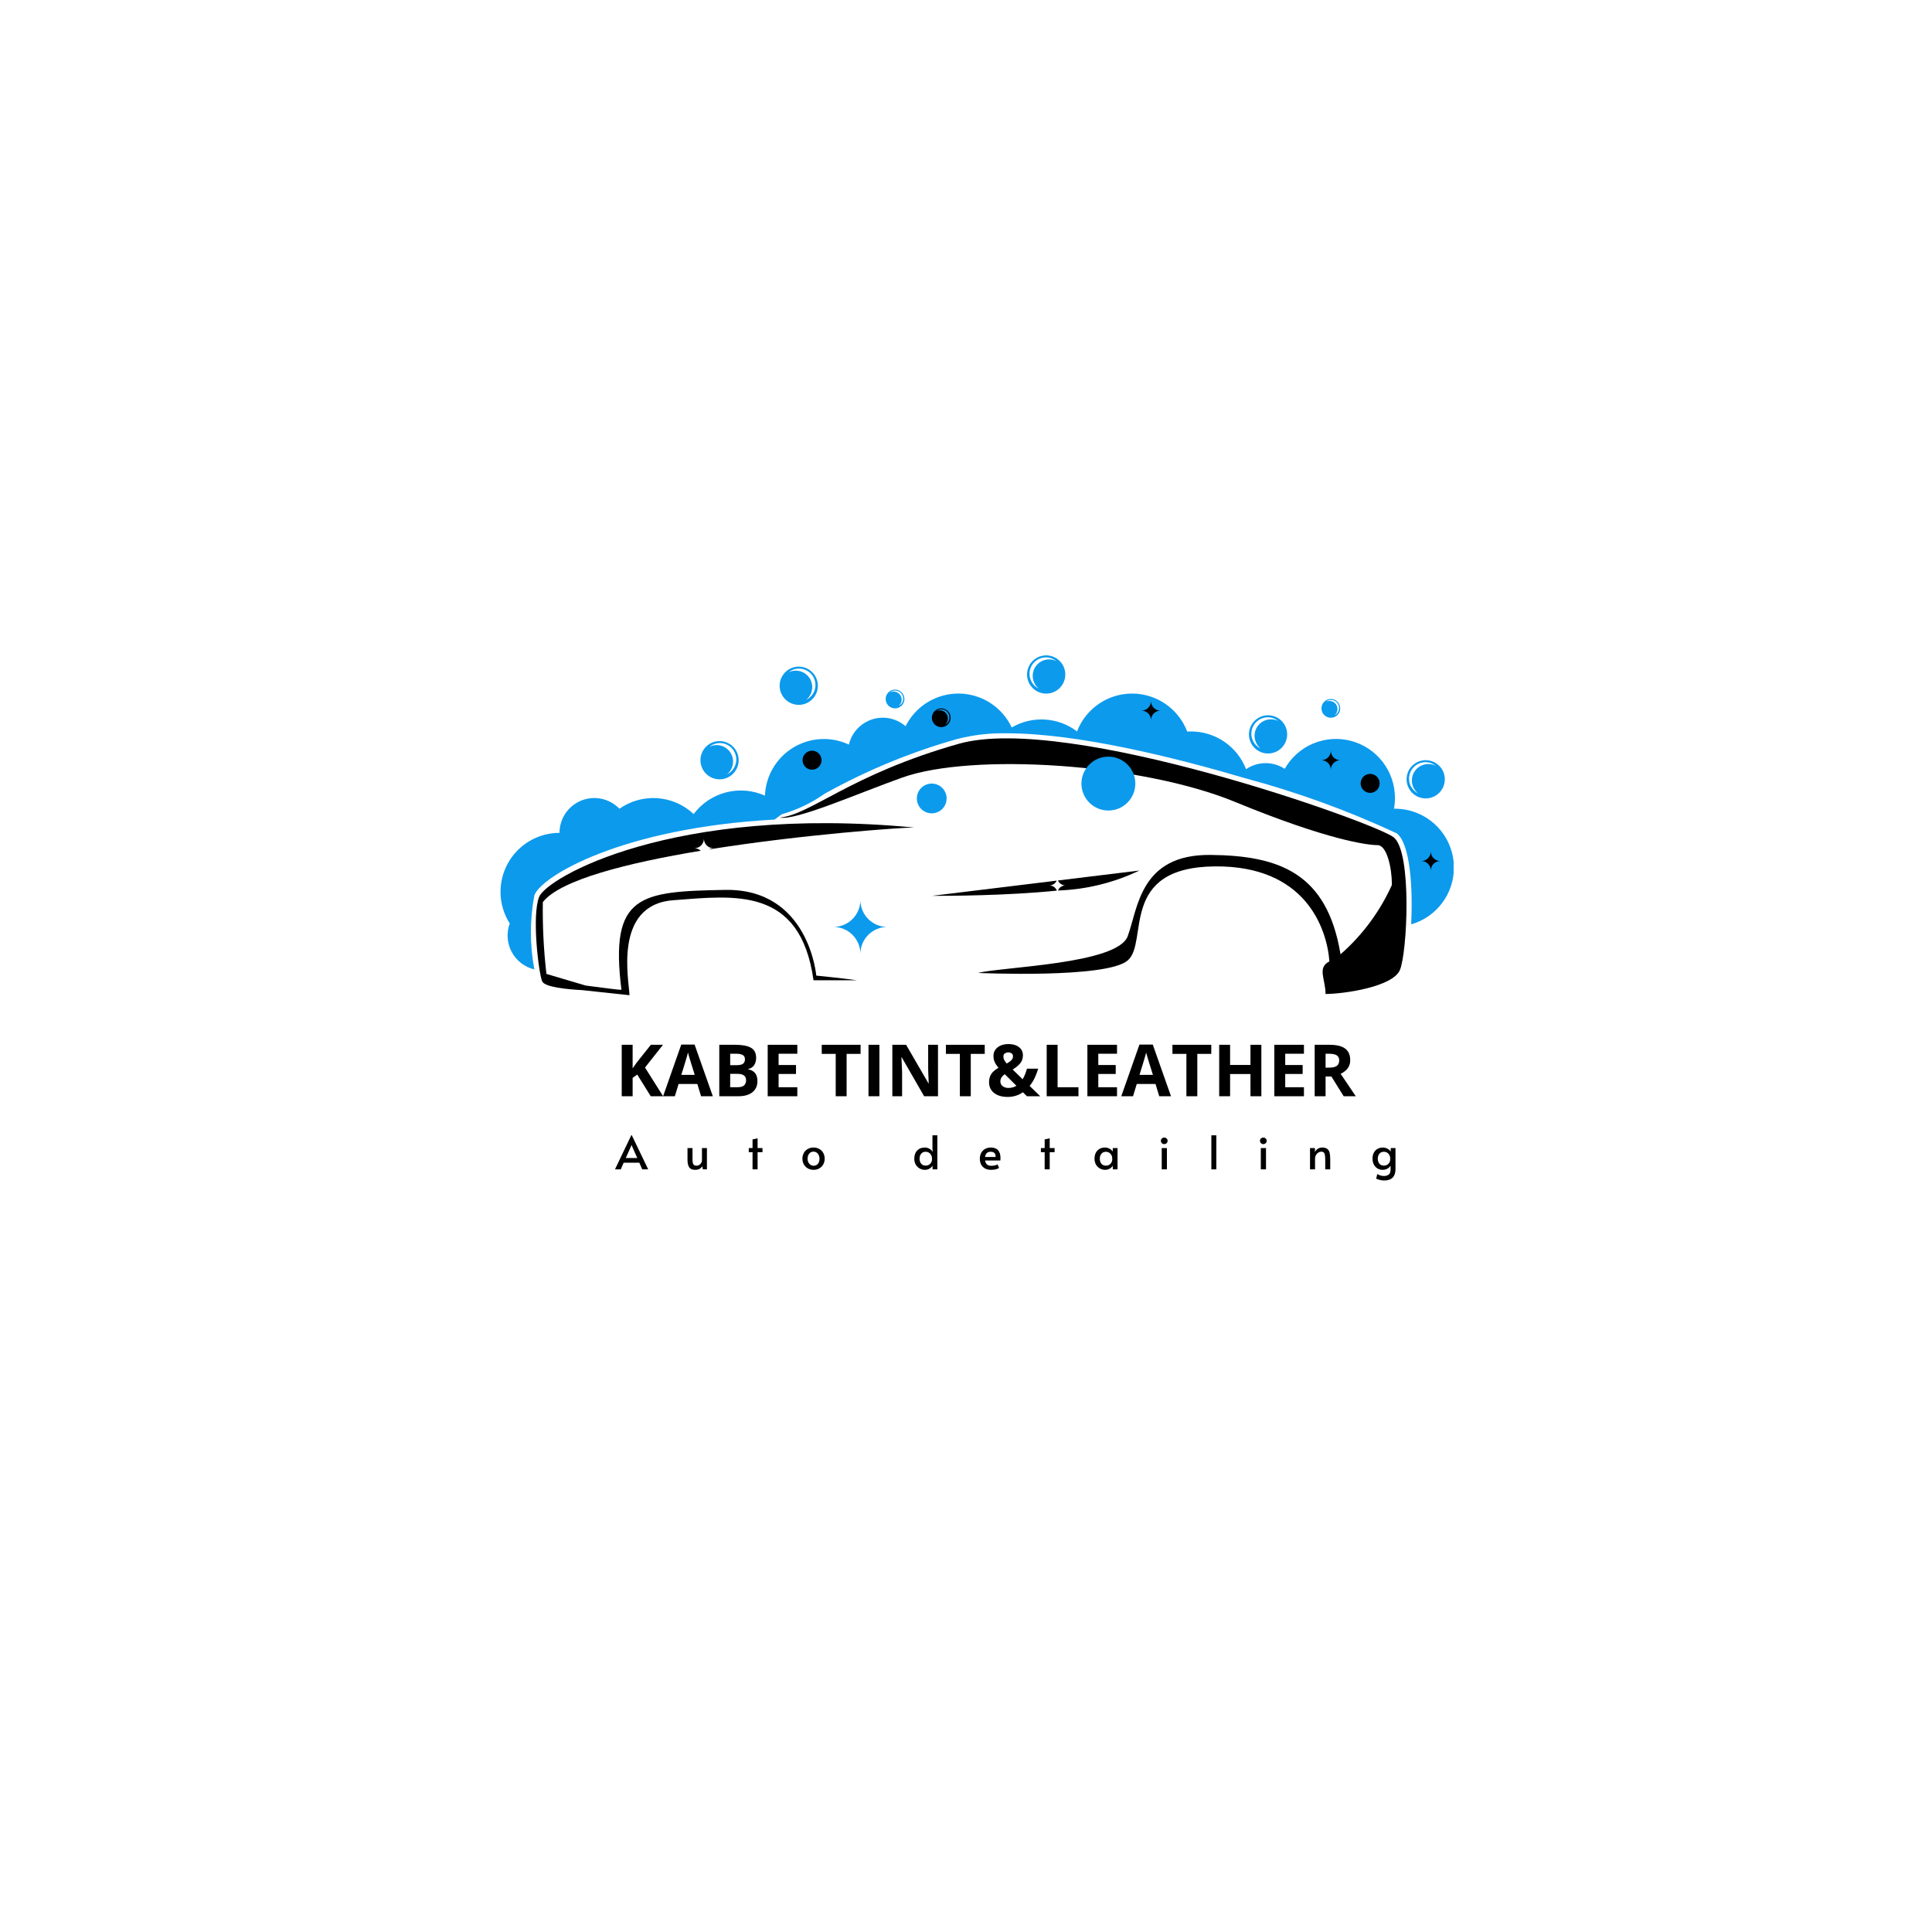 <svg xmlns="http://www.w3.org/2000/svg" xmlns:xlink="http://www.w3.org/1999/xlink" width="1890" zoomAndPan="magnify" viewBox="0 0 1417.5 1417.5" height="1890" preserveAspectRatio="xMidYMid meet" version="1.0"><defs><g/><clipPath id="e3a487c107"><path d="M 367 508 L 1066.512 508 L 1066.512 712 L 367 712 Z M 367 508 " clip-rule="nonzero"/></clipPath><clipPath id="c744440a37"><path d="M 753 480.012 L 782 480.012 L 782 509 L 753 509 Z M 753 480.012 " clip-rule="nonzero"/></clipPath></defs><g clip-path="url(#e3a487c107)"><path fill="#0c9aed" d="M 1066.734 636.59 C 1066.734 637.754 1066.688 638.918 1066.594 640.078 C 1066.5 641.238 1066.355 642.395 1066.168 643.547 C 1065.98 644.695 1065.75 645.836 1065.469 646.965 C 1065.191 648.098 1064.863 649.215 1064.496 650.32 C 1064.125 651.426 1063.711 652.512 1063.254 653.582 C 1062.797 654.656 1062.297 655.707 1061.754 656.738 C 1061.211 657.77 1060.629 658.773 1060.004 659.758 C 1059.379 660.742 1058.719 661.699 1058.016 662.629 C 1057.312 663.562 1056.578 664.461 1055.805 665.332 C 1055.027 666.203 1054.223 667.039 1053.379 667.848 C 1052.539 668.652 1051.664 669.422 1050.762 670.156 C 1049.859 670.891 1048.926 671.59 1047.965 672.25 C 1047.004 672.91 1046.02 673.527 1045.012 674.109 C 1044 674.691 1042.969 675.227 1041.914 675.727 C 1040.859 676.223 1039.789 676.676 1038.699 677.086 C 1037.609 677.496 1036.504 677.863 1035.383 678.184 C 1036.633 651.715 1034.797 619.316 1024.805 611.422 C 988.84 594.664 951.691 581.168 913.359 570.926 C 862.586 555.938 791.066 538.012 738.641 538.012 C 726.406 537.758 714.355 539.137 702.492 542.148 C 668.504 551.734 636.074 565.102 605.203 582.254 C 595.496 589.09 584.938 594.152 573.527 597.445 L 568.309 601.316 C 456.914 607.375 397.535 642.535 392.074 656.824 C 390.363 665.816 389.508 674.891 389.508 684.047 C 389.508 693.203 390.363 702.277 392.074 711.27 C 391.199 711.062 390.336 710.809 389.484 710.508 C 388.633 710.211 387.801 709.867 386.988 709.48 C 386.172 709.09 385.383 708.66 384.613 708.191 C 383.844 707.719 383.102 707.207 382.387 706.66 C 381.672 706.109 380.988 705.523 380.336 704.902 C 379.684 704.277 379.066 703.625 378.484 702.938 C 377.898 702.25 377.355 701.531 376.848 700.785 C 376.34 700.043 375.871 699.273 375.445 698.477 C 375.02 697.684 374.637 696.867 374.297 696.031 C 373.957 695.199 373.66 694.348 373.414 693.48 C 373.164 692.613 372.957 691.738 372.801 690.848 C 372.645 689.961 372.535 689.066 372.473 688.168 C 372.41 687.27 372.395 686.367 372.426 685.469 C 372.461 684.566 372.539 683.668 372.668 682.777 C 372.793 681.883 372.969 681 373.191 680.125 C 373.41 679.254 373.676 678.391 373.988 677.547 C 372.953 675.918 372.031 674.227 371.223 672.477 C 370.414 670.727 369.723 668.926 369.156 667.086 C 368.586 665.242 368.141 663.367 367.824 661.465 C 367.504 659.562 367.316 657.645 367.254 655.719 C 367.191 653.789 367.258 651.863 367.453 649.945 C 367.648 648.023 367.973 646.129 368.422 644.25 C 368.871 642.375 369.441 640.535 370.137 638.738 C 370.832 636.938 371.645 635.191 372.574 633.5 C 373.5 631.809 374.539 630.188 375.684 628.633 C 376.832 627.082 378.074 625.613 379.418 624.227 C 380.758 622.84 382.188 621.551 383.703 620.355 C 385.219 619.16 386.805 618.07 388.465 617.09 C 390.125 616.105 391.844 615.238 393.621 614.484 C 395.398 613.734 397.215 613.102 399.078 612.594 C 400.938 612.082 402.824 611.699 404.738 611.445 C 406.648 611.188 408.57 611.059 410.5 611.059 C 410.5 609.793 410.594 608.531 410.781 607.277 C 410.965 606.027 411.246 604.793 411.617 603.582 C 411.984 602.371 412.445 601.191 412.988 600.051 C 413.535 598.906 414.164 597.809 414.871 596.758 C 415.582 595.711 416.363 594.719 417.219 593.785 C 418.074 592.852 418.996 591.984 419.98 591.191 C 420.969 590.395 422.008 589.676 423.098 589.031 C 424.191 588.391 425.324 587.832 426.5 587.359 C 427.676 586.887 428.879 586.504 430.113 586.211 C 431.344 585.918 432.59 585.715 433.852 585.609 C 435.117 585.5 436.379 585.484 437.645 585.566 C 438.906 585.645 440.16 585.82 441.398 586.086 C 442.637 586.352 443.848 586.707 445.035 587.156 C 446.219 587.602 447.363 588.133 448.473 588.75 C 449.578 589.367 450.633 590.066 451.637 590.84 C 452.637 591.613 453.578 592.457 454.453 593.371 C 455.461 592.664 456.5 592 457.566 591.379 C 458.629 590.758 459.719 590.188 460.832 589.66 C 461.949 589.133 463.082 588.656 464.238 588.227 C 465.391 587.797 466.562 587.418 467.75 587.086 C 468.938 586.758 470.137 586.48 471.348 586.254 C 472.559 586.027 473.777 585.852 475.004 585.73 C 476.23 585.605 477.461 585.539 478.691 585.52 C 479.926 585.504 481.156 585.539 482.383 585.625 C 483.613 585.715 484.836 585.855 486.055 586.047 C 487.27 586.238 488.477 586.484 489.672 586.777 C 490.871 587.074 492.051 587.422 493.219 587.816 C 494.383 588.215 495.531 588.66 496.66 589.156 C 497.789 589.652 498.895 590.191 499.977 590.781 C 501.059 591.371 502.113 592.008 503.141 592.688 C 504.168 593.367 505.164 594.09 506.133 594.855 C 507.098 595.617 508.027 596.422 508.926 597.27 C 509.656 596.297 510.426 595.355 511.234 594.449 C 512.043 593.543 512.891 592.668 513.773 591.832 C 514.656 590.996 515.574 590.199 516.523 589.441 C 517.473 588.684 518.453 587.965 519.465 587.289 C 520.477 586.613 521.512 585.98 522.574 585.391 C 523.641 584.801 524.727 584.258 525.836 583.762 C 526.945 583.266 528.074 582.816 529.223 582.414 C 530.371 582.012 531.531 581.66 532.711 581.355 C 533.887 581.051 535.074 580.797 536.273 580.594 C 537.473 580.391 538.68 580.234 539.891 580.133 C 541.102 580.031 542.316 579.98 543.531 579.98 C 544.746 579.98 545.961 580.031 547.172 580.133 C 548.383 580.238 549.59 580.391 550.789 580.594 C 551.988 580.797 553.176 581.051 554.352 581.355 C 555.527 581.66 556.691 582.016 557.84 582.418 C 558.988 582.82 560.113 583.27 561.223 583.766 C 561.258 582.879 561.32 581.992 561.41 581.109 C 561.5 580.227 561.617 579.348 561.762 578.469 C 561.906 577.594 562.074 576.723 562.273 575.855 C 562.469 574.988 562.695 574.133 562.945 573.277 C 563.195 572.426 563.469 571.582 563.773 570.746 C 564.074 569.914 564.402 569.086 564.754 568.273 C 565.109 567.457 565.484 566.656 565.887 565.863 C 566.289 565.07 566.719 564.293 567.168 563.527 C 567.617 562.762 568.09 562.012 568.59 561.273 C 569.086 560.539 569.602 559.816 570.145 559.113 C 570.684 558.41 571.246 557.723 571.832 557.051 C 572.414 556.383 573.016 555.73 573.641 555.098 C 574.266 554.465 574.906 553.852 575.566 553.262 C 576.23 552.668 576.906 552.094 577.605 551.543 C 578.301 550.992 579.012 550.465 579.742 549.957 C 580.469 549.449 581.215 548.965 581.973 548.504 C 582.73 548.043 583.504 547.602 584.289 547.188 C 585.074 546.773 585.875 546.387 586.684 546.02 C 587.492 545.656 588.312 545.316 589.145 545.004 C 589.973 544.688 590.812 544.398 591.664 544.137 C 592.512 543.875 593.367 543.637 594.23 543.426 C 595.094 543.219 595.961 543.035 596.836 542.879 C 597.711 542.723 598.586 542.594 599.469 542.488 C 600.352 542.387 601.238 542.312 602.125 542.266 C 603.012 542.215 603.898 542.195 604.785 542.203 C 605.676 542.207 606.562 542.242 607.445 542.305 C 608.332 542.367 609.215 542.453 610.098 542.57 C 610.977 542.688 611.855 542.828 612.727 542.996 C 613.598 543.168 614.461 543.363 615.324 543.586 C 616.184 543.809 617.035 544.059 617.879 544.336 C 618.723 544.609 619.559 544.91 620.383 545.238 C 621.211 545.566 622.023 545.918 622.828 546.293 C 622.953 545.762 623.094 545.234 623.254 544.711 C 623.41 544.188 623.586 543.668 623.777 543.156 C 623.969 542.645 624.18 542.141 624.402 541.641 C 624.629 541.141 624.867 540.652 625.125 540.168 C 625.379 539.684 625.648 539.211 625.938 538.742 C 626.223 538.277 626.523 537.82 626.84 537.375 C 627.156 536.93 627.484 536.492 627.828 536.066 C 628.172 535.641 628.527 535.227 628.898 534.824 C 629.27 534.422 629.652 534.031 630.047 533.652 C 630.445 533.277 630.852 532.91 631.27 532.559 C 631.688 532.207 632.117 531.871 632.559 531.547 C 633 531.223 633.449 530.914 633.91 530.617 C 634.371 530.32 634.84 530.043 635.316 529.777 C 635.797 529.512 636.281 529.262 636.777 529.027 C 637.273 528.797 637.773 528.578 638.281 528.375 C 638.789 528.176 639.305 527.988 639.824 527.82 C 640.344 527.652 640.871 527.5 641.398 527.367 C 641.93 527.23 642.465 527.113 643 527.016 C 643.539 526.914 644.078 526.832 644.621 526.766 C 645.164 526.699 645.711 526.652 646.258 526.621 C 646.801 526.59 647.348 526.578 647.895 526.582 C 648.441 526.586 648.988 526.605 649.535 526.648 C 650.078 526.688 650.625 526.742 651.164 526.816 C 651.707 526.891 652.246 526.984 652.781 527.094 C 653.316 527.203 653.848 527.328 654.379 527.473 C 654.906 527.613 655.426 527.773 655.945 527.953 C 656.461 528.129 656.973 528.324 657.48 528.531 C 657.984 528.742 658.48 528.969 658.973 529.211 C 659.465 529.449 659.945 529.707 660.418 529.98 C 660.895 530.254 661.359 530.543 661.812 530.844 C 662.27 531.148 662.715 531.465 663.148 531.793 C 663.586 532.125 664.008 532.473 664.422 532.828 C 665.324 531.02 666.348 529.281 667.492 527.613 C 668.641 525.945 669.895 524.367 671.262 522.875 C 672.629 521.387 674.094 519.996 675.656 518.711 C 677.219 517.426 678.863 516.258 680.586 515.203 C 682.312 514.148 684.105 513.219 685.961 512.414 C 687.816 511.613 689.719 510.941 691.672 510.406 C 693.621 509.871 695.598 509.473 697.605 509.211 C 699.609 508.953 701.625 508.836 703.648 508.859 C 705.672 508.883 707.68 509.047 709.68 509.355 C 711.68 509.66 713.648 510.105 715.586 510.688 C 717.523 511.27 719.41 511.98 721.246 512.828 C 723.086 513.676 724.852 514.645 726.555 515.742 C 728.254 516.836 729.871 518.043 731.402 519.363 C 732.934 520.688 734.363 522.109 735.695 523.629 C 737.027 525.152 738.246 526.762 739.355 528.453 C 740.461 530.148 741.441 531.91 742.301 533.742 C 744.137 532.672 746.039 531.738 748.012 530.949 C 749.984 530.16 752 529.516 754.066 529.023 C 756.133 528.531 758.227 528.191 760.34 528.008 C 762.457 527.824 764.574 527.793 766.695 527.922 C 768.816 528.051 770.914 528.332 772.996 528.77 C 775.074 529.207 777.109 529.793 779.102 530.531 C 781.094 531.27 783.02 532.148 784.883 533.168 C 786.746 534.191 788.523 535.344 790.215 536.625 C 790.996 534.594 791.926 532.629 793.004 530.734 C 794.078 528.844 795.293 527.043 796.641 525.332 C 797.992 523.621 799.461 522.023 801.051 520.535 C 802.645 519.047 804.336 517.688 806.133 516.453 C 807.93 515.223 809.809 514.133 811.77 513.184 C 813.73 512.234 815.75 511.438 817.832 510.797 C 819.914 510.152 822.031 509.668 824.184 509.344 C 826.34 509.023 828.504 508.863 830.684 508.867 C 832.859 508.867 835.027 509.035 837.18 509.367 C 839.332 509.699 841.449 510.188 843.527 510.84 C 845.605 511.488 847.625 512.293 849.582 513.246 C 851.539 514.203 853.414 515.301 855.207 516.539 C 857 517.777 858.688 519.141 860.273 520.637 C 861.859 522.129 863.324 523.73 864.668 525.445 C 866.012 527.16 867.219 528.969 868.289 530.863 C 869.359 532.762 870.281 534.727 871.055 536.766 C 871.992 536.703 872.93 536.664 873.867 536.664 C 876.039 536.664 878.195 536.828 880.344 537.152 C 882.492 537.477 884.602 537.961 886.676 538.605 C 888.75 539.25 890.766 540.043 892.719 540.988 C 894.676 541.934 896.547 543.023 898.34 544.25 C 900.129 545.48 901.816 546.832 903.406 548.316 C 904.992 549.797 906.461 551.391 907.809 553.094 C 909.156 554.797 910.367 556.59 911.445 558.477 C 912.523 560.363 913.453 562.316 914.234 564.344 C 915.273 563.637 916.355 563.008 917.484 562.461 C 918.613 561.914 919.773 561.453 920.973 561.078 C 922.168 560.703 923.387 560.418 924.625 560.223 C 925.863 560.027 927.113 559.922 928.367 559.91 C 929.621 559.898 930.871 559.98 932.113 560.152 C 933.355 560.324 934.578 560.586 935.781 560.941 C 936.984 561.293 938.156 561.734 939.293 562.262 C 940.434 562.785 941.527 563.395 942.578 564.082 C 943.16 563.051 943.785 562.043 944.453 561.066 C 945.121 560.086 945.824 559.137 946.57 558.215 C 947.316 557.293 948.098 556.402 948.914 555.547 C 949.734 554.688 950.586 553.867 951.469 553.078 C 952.355 552.289 953.273 551.539 954.219 550.828 C 955.168 550.117 956.141 549.445 957.145 548.812 C 958.145 548.18 959.172 547.59 960.223 547.043 C 961.273 546.496 962.344 545.992 963.438 545.531 C 964.531 545.074 965.641 544.66 966.766 544.293 C 967.891 543.922 969.031 543.602 970.184 543.328 C 971.336 543.051 972.5 542.824 973.672 542.645 C 974.84 542.465 976.02 542.336 977.199 542.254 C 978.383 542.172 979.566 542.137 980.75 542.152 C 981.934 542.168 983.117 542.23 984.297 542.344 C 985.477 542.453 986.648 542.613 987.816 542.82 C 988.984 543.031 990.141 543.285 991.285 543.59 C 992.43 543.895 993.562 544.242 994.68 544.641 C 995.793 545.035 996.895 545.477 997.973 545.965 C 999.055 546.449 1000.113 546.98 1001.148 547.555 C 1002.188 548.129 1003.199 548.742 1004.184 549.398 C 1005.172 550.055 1006.129 550.754 1007.059 551.488 C 1007.988 552.223 1008.883 552.996 1009.75 553.805 C 1010.617 554.613 1011.445 555.457 1012.242 556.336 C 1013.039 557.211 1013.797 558.121 1014.52 559.062 C 1015.242 560 1015.922 560.969 1016.566 561.965 C 1017.207 562.961 1017.809 563.98 1018.367 565.027 C 1018.926 566.07 1019.438 567.137 1019.91 568.227 C 1020.379 569.312 1020.805 570.418 1021.184 571.539 C 1021.562 572.664 1021.898 573.797 1022.184 574.949 C 1022.469 576.098 1022.711 577.258 1022.898 578.426 C 1023.09 579.598 1023.234 580.773 1023.328 581.953 C 1023.422 583.133 1023.469 584.316 1023.465 585.504 C 1023.465 588.137 1023.227 590.754 1022.754 593.348 L 1023.465 593.348 C 1024.883 593.348 1026.297 593.414 1027.707 593.555 C 1029.117 593.695 1030.516 593.902 1031.906 594.176 C 1033.293 594.453 1034.668 594.797 1036.023 595.207 C 1037.379 595.621 1038.711 596.098 1040.02 596.637 C 1041.328 597.18 1042.605 597.785 1043.855 598.453 C 1045.105 599.121 1046.32 599.848 1047.496 600.633 C 1048.676 601.422 1049.812 602.262 1050.906 603.16 C 1052 604.059 1053.051 605.008 1054.051 606.012 C 1055.055 607.012 1056.004 608.059 1056.902 609.156 C 1057.805 610.25 1058.645 611.387 1059.434 612.562 C 1060.223 613.742 1060.949 614.953 1061.617 616.203 C 1062.285 617.453 1062.891 618.73 1063.434 620.039 C 1063.977 621.348 1064.453 622.68 1064.863 624.035 C 1065.277 625.391 1065.621 626.762 1065.898 628.152 C 1066.176 629.539 1066.383 630.941 1066.523 632.352 C 1066.664 633.758 1066.734 635.172 1066.734 636.59 Z M 1066.734 636.59 " fill-opacity="1" fill-rule="nonzero"/></g><path fill="#000000" d="M 598.895 715.793 C 598.895 715.793 619.691 717.879 628.676 719.203 L 596.871 719.203 C 587.18 650.09 538.68 657.137 493.949 660.496 C 449.223 663.855 461.824 720.789 461.824 730.195 L 427.062 726.445 C 416.281 725.887 399.508 724.297 397.758 719.938 C 395.16 713.469 390.129 672.164 395.512 658.148 C 400.895 644.133 492.938 590.422 670.707 607.137 C 661.398 607.137 588.605 612.27 520.156 623.211 C 521.199 622.641 522.312 622.355 523.504 622.363 C 523.039 622.363 522.582 622.316 522.129 622.227 C 521.676 622.137 521.238 622.004 520.809 621.828 C 520.383 621.652 519.977 621.434 519.594 621.176 C 519.207 620.922 518.852 620.629 518.527 620.305 C 518.199 619.977 517.906 619.621 517.648 619.238 C 517.391 618.855 517.176 618.449 516.996 618.023 C 516.82 617.594 516.688 617.156 516.594 616.703 C 516.504 616.25 516.457 615.793 516.457 615.328 C 516.457 615.793 516.414 616.25 516.324 616.703 C 516.234 617.156 516.098 617.594 515.922 618.02 C 515.746 618.449 515.531 618.852 515.273 619.238 C 515.016 619.621 514.727 619.977 514.398 620.301 C 514.07 620.629 513.715 620.922 513.332 621.176 C 512.949 621.434 512.543 621.648 512.117 621.828 C 511.691 622.004 511.25 622.137 510.797 622.227 C 510.344 622.316 509.887 622.363 509.426 622.363 C 510.301 622.359 511.145 622.516 511.957 622.832 C 512.773 623.148 513.5 623.598 514.148 624.188 C 460.648 633.043 411.062 645.496 398.27 661.883 C 398.016 679.496 398.895 697.055 400.906 714.555 L 429.711 723.086 C 440.164 724.336 455.941 726.723 455.941 726.086 C 447.199 656.301 469.441 654.062 531.922 652.914 C 593.539 651.766 598.895 715.793 598.895 715.793 Z M 598.895 715.793 " fill-opacity="1" fill-rule="nonzero"/><path fill="#000000" d="M 1022.516 614.316 C 1008.863 603.539 783.258 523.137 703.492 545.707 C 623.727 568.277 594.586 597.992 572.004 599.855 C 584.219 602.102 627.426 582.867 662 570.488 C 713.211 552.164 837.355 560.035 906.055 588.324 C 974.754 616.617 1003.656 620.062 1010.664 620.062 C 1017.672 620.062 1021.219 637.277 1021.219 648.594 C 1021.219 648.816 1021.219 649.055 1021.219 649.305 C 1016.836 659.035 1011.465 668.188 1005.113 676.762 C 998.758 685.34 991.566 693.141 983.535 700.168 C 973.742 640.547 938.566 627.723 888.117 627.258 C 836.383 626.711 834.945 666.418 827.402 686.891 C 819.855 707.359 736.332 709.246 717.484 713.832 C 717.484 713.832 811.789 718.141 827.402 704.676 C 843.016 691.211 820.395 636.227 891.527 635.664 C 957.641 635.129 973.48 680.758 975.391 705.375 C 966.172 710.086 972.543 718.277 972.543 729.281 C 985.156 729.281 1021.719 724.285 1027.102 711.684 C 1032.484 699.078 1036.168 625.098 1022.516 614.316 Z M 1022.516 614.316 " fill-opacity="1" fill-rule="nonzero"/><path fill="#0c9aed" d="M 527.938 543.734 C 527.016 543.734 526.105 543.824 525.199 544.004 C 524.297 544.184 523.422 544.449 522.57 544.801 C 521.719 545.152 520.91 545.586 520.145 546.098 C 519.379 546.609 518.668 547.191 518.02 547.844 C 517.367 548.492 516.785 549.203 516.273 549.969 C 515.762 550.734 515.332 551.543 514.977 552.395 C 514.625 553.242 514.359 554.121 514.18 555.023 C 514 555.926 513.91 556.84 513.91 557.762 C 513.91 558.68 514 559.594 514.18 560.496 C 514.359 561.402 514.625 562.277 514.977 563.129 C 515.332 563.98 515.762 564.789 516.273 565.555 C 516.785 566.32 517.367 567.027 518.02 567.68 C 518.668 568.332 519.379 568.91 520.145 569.422 C 520.91 569.934 521.719 570.367 522.57 570.719 C 523.422 571.074 524.297 571.34 525.199 571.52 C 526.105 571.699 527.016 571.789 527.938 571.789 C 528.859 571.789 529.77 571.699 530.672 571.52 C 531.578 571.34 532.453 571.074 533.305 570.719 C 534.156 570.367 534.965 569.934 535.73 569.422 C 536.496 568.91 537.203 568.332 537.855 567.68 C 538.508 567.027 539.09 566.32 539.602 565.555 C 540.113 564.789 540.543 563.98 540.895 563.129 C 541.25 562.277 541.516 561.402 541.695 560.496 C 541.875 559.594 541.965 558.68 541.965 557.762 C 541.965 556.84 541.875 555.926 541.695 555.023 C 541.516 554.121 541.25 553.242 540.895 552.395 C 540.543 551.543 540.113 550.734 539.602 549.969 C 539.09 549.203 538.508 548.492 537.855 547.844 C 537.203 547.191 536.496 546.609 535.73 546.098 C 534.965 545.586 534.156 545.152 533.305 544.801 C 532.453 544.449 531.578 544.184 530.672 544.004 C 529.77 543.824 528.859 543.734 527.938 543.734 Z M 533.406 568.09 C 533.977 567.625 534.5 567.113 534.977 566.555 C 535.453 565.996 535.875 565.398 536.242 564.762 C 536.609 564.125 536.914 563.461 537.16 562.766 C 537.406 562.074 537.586 561.367 537.703 560.641 C 537.816 559.914 537.867 559.184 537.852 558.449 C 537.832 557.715 537.75 556.988 537.598 556.27 C 537.449 555.551 537.234 554.852 536.957 554.172 C 536.68 553.492 536.34 552.844 535.945 552.223 C 535.547 551.605 535.098 551.027 534.598 550.492 C 534.094 549.953 533.551 549.469 532.957 549.031 C 532.367 548.594 531.742 548.215 531.082 547.895 C 530.422 547.57 529.738 547.312 529.031 547.113 C 528.32 546.914 527.602 546.785 526.871 546.719 C 526.141 546.652 525.406 546.652 524.676 546.723 C 523.945 546.789 523.227 546.922 522.516 547.121 C 521.809 547.32 521.129 547.582 520.469 547.906 C 520.797 547.637 521.137 547.383 521.492 547.152 C 521.848 546.918 522.215 546.703 522.594 546.508 C 522.969 546.312 523.355 546.137 523.754 545.984 C 524.148 545.832 524.551 545.699 524.961 545.586 C 525.371 545.477 525.785 545.387 526.207 545.316 C 526.625 545.25 527.047 545.203 527.473 545.184 C 527.898 545.16 528.32 545.16 528.746 545.18 C 529.172 545.203 529.594 545.246 530.012 545.312 C 530.434 545.379 530.848 545.469 531.258 545.578 C 531.668 545.688 532.07 545.82 532.469 545.973 C 532.863 546.125 533.25 546.301 533.629 546.492 C 534.008 546.688 534.375 546.898 534.73 547.133 C 535.086 547.367 535.43 547.617 535.758 547.887 C 536.086 548.152 536.402 548.438 536.699 548.742 C 537 549.043 537.281 549.359 537.547 549.691 C 537.812 550.023 538.059 550.367 538.289 550.727 C 538.52 551.086 538.727 551.453 538.918 551.836 C 539.105 552.215 539.277 552.602 539.426 553 C 539.574 553.398 539.703 553.805 539.809 554.215 C 539.914 554.629 540 555.043 540.062 555.465 C 540.125 555.883 540.164 556.309 540.18 556.73 C 540.199 557.156 540.195 557.582 540.168 558.004 C 540.141 558.43 540.09 558.852 540.016 559.27 C 539.945 559.688 539.852 560.102 539.738 560.512 C 539.621 560.918 539.484 561.32 539.328 561.715 C 539.168 562.109 538.988 562.496 538.793 562.871 C 538.594 563.246 538.375 563.609 538.137 563.965 C 537.898 564.316 537.645 564.656 537.371 564.98 C 537.098 565.309 536.809 565.617 536.504 565.914 C 536.199 566.207 535.879 566.484 535.543 566.746 C 535.207 567.008 534.859 567.25 534.496 567.477 C 534.137 567.699 533.766 567.906 533.383 568.09 Z M 533.406 568.09 " fill-opacity="1" fill-rule="nonzero"/><path fill="#0c9aed" d="M 586.031 489.098 C 585.109 489.102 584.199 489.191 583.297 489.371 C 582.391 489.551 581.516 489.82 580.664 490.172 C 579.816 490.523 579.008 490.957 578.242 491.469 C 577.477 491.98 576.77 492.562 576.117 493.215 C 575.469 493.867 574.887 494.574 574.375 495.34 C 573.863 496.109 573.434 496.918 573.082 497.766 C 572.73 498.617 572.465 499.496 572.285 500.398 C 572.105 501.301 572.016 502.215 572.016 503.137 C 572.016 504.055 572.105 504.969 572.289 505.871 C 572.469 506.773 572.734 507.652 573.086 508.5 C 573.441 509.352 573.871 510.16 574.383 510.926 C 574.895 511.691 575.477 512.398 576.129 513.051 C 576.781 513.699 577.488 514.281 578.254 514.793 C 579.02 515.305 579.828 515.734 580.68 516.086 C 581.531 516.441 582.41 516.707 583.312 516.887 C 584.215 517.062 585.125 517.152 586.047 517.152 C 586.969 517.152 587.879 517.062 588.785 516.883 C 589.688 516.703 590.562 516.438 591.414 516.086 C 592.266 515.73 593.074 515.301 593.84 514.789 C 594.605 514.277 595.312 513.695 595.965 513.043 C 596.613 512.391 597.195 511.684 597.707 510.918 C 598.219 510.152 598.652 509.344 599.004 508.492 C 599.355 507.645 599.621 506.766 599.801 505.863 C 599.98 504.961 600.07 504.047 600.07 503.125 C 600.07 502.203 599.98 501.293 599.801 500.387 C 599.621 499.484 599.355 498.605 599 497.754 C 598.648 496.906 598.215 496.094 597.703 495.328 C 597.191 494.562 596.609 493.855 595.957 493.203 C 595.305 492.551 594.598 491.969 593.828 491.461 C 593.062 490.949 592.254 490.516 591.402 490.164 C 590.551 489.812 589.672 489.547 588.77 489.367 C 587.867 489.188 586.953 489.098 586.031 489.098 Z M 591.5 513.457 C 592.07 512.992 592.59 512.48 593.066 511.922 C 593.539 511.359 593.961 510.762 594.324 510.129 C 594.691 509.492 594.996 508.828 595.238 508.137 C 595.484 507.445 595.664 506.738 595.777 506.012 C 595.895 505.289 595.941 504.559 595.926 503.824 C 595.906 503.094 595.824 502.367 595.672 501.648 C 595.523 500.93 595.309 500.234 595.031 499.555 C 594.754 498.875 594.418 498.227 594.023 497.609 C 593.629 496.992 593.18 496.414 592.68 495.879 C 592.18 495.344 591.633 494.855 591.043 494.422 C 590.453 493.984 589.832 493.605 589.172 493.281 C 588.512 492.957 587.832 492.699 587.125 492.5 C 586.418 492.301 585.699 492.168 584.969 492.102 C 584.238 492.035 583.508 492.035 582.777 492.098 C 582.047 492.164 581.328 492.297 580.621 492.492 C 579.918 492.691 579.234 492.949 578.574 493.27 C 578.902 493.004 579.246 492.754 579.598 492.52 C 579.953 492.285 580.32 492.074 580.699 491.879 C 581.074 491.684 581.461 491.512 581.859 491.359 C 582.254 491.207 582.656 491.074 583.066 490.961 C 583.477 490.852 583.891 490.762 584.309 490.695 C 584.727 490.629 585.148 490.586 585.574 490.562 C 585.996 490.539 586.422 490.539 586.844 490.562 C 587.27 490.582 587.691 490.629 588.109 490.695 C 588.527 490.762 588.941 490.852 589.352 490.961 C 589.762 491.07 590.164 491.203 590.562 491.355 C 590.957 491.508 591.344 491.684 591.723 491.875 C 592.098 492.07 592.465 492.281 592.82 492.516 C 593.176 492.746 593.516 492.996 593.848 493.266 C 594.176 493.535 594.488 493.82 594.785 494.121 C 595.086 494.422 595.367 494.738 595.633 495.07 C 595.898 495.402 596.145 495.746 596.375 496.102 C 596.602 496.461 596.812 496.828 597.004 497.207 C 597.191 497.59 597.363 497.977 597.512 498.375 C 597.66 498.77 597.789 499.176 597.895 499.586 C 598 499.996 598.086 500.414 598.148 500.832 C 598.211 501.25 598.25 501.672 598.27 502.098 C 598.285 502.523 598.281 502.945 598.254 503.371 C 598.23 503.793 598.18 504.215 598.109 504.633 C 598.039 505.051 597.945 505.465 597.832 505.871 C 597.715 506.281 597.578 506.684 597.422 507.078 C 597.266 507.473 597.09 507.855 596.891 508.23 C 596.691 508.605 596.477 508.973 596.238 509.324 C 596.004 509.676 595.75 510.016 595.477 510.34 C 595.207 510.668 594.918 510.977 594.613 511.273 C 594.309 511.57 593.988 511.848 593.656 512.109 C 593.32 512.371 592.973 512.613 592.613 512.84 C 592.254 513.066 591.883 513.27 591.5 513.457 Z M 591.5 513.457 " fill-opacity="1" fill-rule="nonzero"/><path fill="#0c9aed" d="M 1031.996 571.762 C 1031.996 572.684 1032.086 573.598 1032.266 574.5 C 1032.445 575.402 1032.711 576.281 1033.066 577.129 C 1033.418 577.98 1033.852 578.789 1034.363 579.555 C 1034.875 580.32 1035.453 581.031 1036.105 581.68 C 1036.758 582.332 1037.465 582.914 1038.23 583.426 C 1038.996 583.938 1039.805 584.371 1040.656 584.723 C 1041.508 585.074 1042.383 585.34 1043.289 585.52 C 1044.191 585.699 1045.102 585.789 1046.023 585.789 C 1046.945 585.789 1047.859 585.699 1048.762 585.52 C 1049.664 585.34 1050.543 585.074 1051.391 584.723 C 1052.242 584.371 1053.051 583.938 1053.816 583.426 C 1054.582 582.914 1055.293 582.332 1055.941 581.68 C 1056.594 581.031 1057.176 580.32 1057.688 579.555 C 1058.199 578.789 1058.633 577.98 1058.984 577.129 C 1059.336 576.281 1059.602 575.402 1059.781 574.5 C 1059.961 573.598 1060.051 572.684 1060.051 571.762 C 1060.051 570.84 1059.961 569.93 1059.781 569.027 C 1059.602 568.121 1059.336 567.246 1058.984 566.395 C 1058.633 565.543 1058.199 564.734 1057.688 563.969 C 1057.176 563.203 1056.594 562.496 1055.941 561.844 C 1055.293 561.191 1054.582 560.609 1053.816 560.098 C 1053.051 559.586 1052.242 559.156 1051.391 558.805 C 1050.543 558.449 1049.664 558.184 1048.762 558.004 C 1047.859 557.824 1046.945 557.734 1046.023 557.734 C 1045.102 557.734 1044.191 557.824 1043.289 558.004 C 1042.383 558.184 1041.508 558.449 1040.656 558.805 C 1039.805 559.156 1038.996 559.59 1038.23 560.098 C 1037.465 560.609 1036.758 561.191 1036.105 561.844 C 1035.453 562.496 1034.875 563.203 1034.363 563.969 C 1033.852 564.734 1033.418 565.543 1033.066 566.395 C 1032.711 567.246 1032.445 568.121 1032.266 569.027 C 1032.086 569.93 1031.996 570.84 1031.996 571.762 Z M 1033.797 571.262 C 1033.797 570.121 1033.957 569.004 1034.277 567.91 C 1034.594 566.812 1035.059 565.781 1035.668 564.82 C 1036.281 563.855 1037.012 562.996 1037.867 562.238 C 1038.719 561.48 1039.664 560.859 1040.691 560.367 C 1041.723 559.879 1042.801 559.543 1043.926 559.359 C 1045.055 559.176 1046.184 559.152 1047.316 559.289 C 1048.449 559.422 1049.539 559.715 1050.59 560.16 C 1051.641 560.605 1052.609 561.188 1053.492 561.906 C 1052.832 561.566 1052.145 561.289 1051.434 561.074 C 1050.719 560.859 1049.992 560.711 1049.254 560.633 C 1048.512 560.551 1047.773 560.539 1047.031 560.598 C 1046.289 560.652 1045.559 560.777 1044.836 560.969 C 1044.117 561.164 1043.422 561.418 1042.75 561.738 C 1042.078 562.062 1041.441 562.441 1040.844 562.879 C 1040.242 563.32 1039.684 563.809 1039.176 564.352 C 1038.664 564.891 1038.207 565.477 1037.805 566.102 C 1037.402 566.73 1037.059 567.387 1036.781 568.074 C 1036.5 568.766 1036.285 569.477 1036.133 570.203 C 1035.984 570.934 1035.902 571.672 1035.891 572.414 C 1035.879 573.16 1035.934 573.898 1036.055 574.633 C 1036.18 575.367 1036.371 576.082 1036.625 576.781 C 1036.883 577.48 1037.199 578.148 1037.582 578.789 C 1037.961 579.43 1038.398 580.031 1038.887 580.59 C 1039.379 581.148 1039.918 581.656 1040.504 582.117 C 1039.496 581.617 1038.574 580.988 1037.742 580.234 C 1036.906 579.477 1036.195 578.617 1035.602 577.66 C 1035.012 576.703 1034.559 575.684 1034.254 574.602 C 1033.945 573.52 1033.793 572.414 1033.797 571.289 Z M 1033.797 571.262 " fill-opacity="1" fill-rule="nonzero"/><path fill="#0c9aed" d="M 916.336 538.812 C 916.332 539.734 916.422 540.645 916.602 541.547 C 916.781 542.453 917.051 543.328 917.402 544.18 C 917.754 545.031 918.188 545.84 918.699 546.605 C 919.211 547.371 919.793 548.078 920.441 548.73 C 921.094 549.383 921.801 549.965 922.566 550.477 C 923.332 550.988 924.141 551.418 924.992 551.773 C 925.844 552.125 926.723 552.391 927.625 552.57 C 928.527 552.75 929.441 552.84 930.359 552.84 C 931.281 552.84 932.195 552.75 933.098 552.57 C 934 552.391 934.879 552.125 935.73 551.773 C 936.578 551.418 937.387 550.988 938.152 550.477 C 938.918 549.965 939.629 549.383 940.281 548.73 C 940.93 548.078 941.512 547.371 942.023 546.605 C 942.535 545.84 942.969 545.031 943.32 544.18 C 943.672 543.328 943.938 542.453 944.117 541.547 C 944.297 540.645 944.387 539.734 944.387 538.812 C 944.387 537.891 944.297 536.98 944.117 536.074 C 943.938 535.172 943.672 534.297 943.32 533.445 C 942.969 532.594 942.535 531.785 942.023 531.02 C 941.512 530.254 940.93 529.543 940.281 528.895 C 939.629 528.242 938.918 527.66 938.152 527.148 C 937.387 526.637 936.578 526.207 935.73 525.852 C 934.879 525.5 934 525.234 933.098 525.055 C 932.195 524.875 931.281 524.785 930.359 524.785 C 929.441 524.785 928.527 524.875 927.625 525.055 C 926.723 525.234 925.844 525.5 924.992 525.852 C 924.141 526.207 923.332 526.637 922.566 527.148 C 921.801 527.66 921.094 528.242 920.441 528.895 C 919.793 529.547 919.211 530.254 918.699 531.02 C 918.188 531.785 917.754 532.594 917.402 533.445 C 917.051 534.297 916.785 535.172 916.602 536.074 C 916.422 536.98 916.332 537.891 916.336 538.812 Z M 918.121 538.312 C 918.121 537.172 918.281 536.055 918.602 534.957 C 918.918 533.863 919.383 532.832 919.992 531.867 C 920.602 530.906 921.336 530.043 922.191 529.289 C 923.043 528.531 923.984 527.91 925.016 527.418 C 926.047 526.93 927.125 526.594 928.25 526.41 C 929.379 526.227 930.508 526.199 931.641 526.336 C 932.773 526.473 933.863 526.766 934.914 527.211 C 935.965 527.656 936.934 528.238 937.816 528.957 C 937.16 528.637 936.477 528.375 935.77 528.18 C 935.062 527.984 934.344 527.852 933.613 527.785 C 932.883 527.719 932.152 527.719 931.422 527.789 C 930.691 527.855 929.973 527.988 929.27 528.188 C 928.562 528.383 927.879 528.645 927.219 528.969 C 926.562 529.289 925.938 529.668 925.348 530.105 C 924.758 530.543 924.215 531.027 923.715 531.562 C 923.211 532.102 922.766 532.676 922.367 533.293 C 921.973 533.914 921.637 534.562 921.359 535.238 C 921.082 535.918 920.867 536.617 920.719 537.336 C 920.57 538.055 920.484 538.777 920.469 539.512 C 920.449 540.246 920.496 540.973 920.613 541.699 C 920.73 542.422 920.91 543.129 921.152 543.82 C 921.398 544.516 921.703 545.176 922.066 545.812 C 922.434 546.449 922.852 547.047 923.328 547.605 C 923.801 548.164 924.324 548.676 924.891 549.141 C 923.875 548.648 922.945 548.023 922.105 547.27 C 921.262 546.512 920.543 545.656 919.941 544.699 C 919.34 543.742 918.883 542.723 918.57 541.637 C 918.258 540.551 918.098 539.441 918.094 538.312 Z M 918.121 538.312 " fill-opacity="1" fill-rule="nonzero"/><g clip-path="url(#c744440a37)"><path fill="#0c9aed" d="M 753.543 494.871 C 753.543 495.793 753.633 496.703 753.812 497.605 C 753.992 498.512 754.258 499.387 754.609 500.238 C 754.965 501.09 755.395 501.898 755.906 502.664 C 756.418 503.43 757 504.137 757.652 504.789 C 758.305 505.441 759.012 506.02 759.777 506.531 C 760.543 507.043 761.352 507.477 762.203 507.828 C 763.055 508.184 763.93 508.449 764.832 508.629 C 765.738 508.809 766.648 508.898 767.57 508.898 C 768.492 508.898 769.402 508.809 770.309 508.629 C 771.211 508.449 772.086 508.184 772.938 507.828 C 773.789 507.477 774.598 507.043 775.363 506.531 C 776.129 506.02 776.836 505.441 777.488 504.789 C 778.141 504.137 778.723 503.43 779.234 502.664 C 779.746 501.898 780.176 501.09 780.531 500.238 C 780.883 499.387 781.148 498.512 781.328 497.605 C 781.508 496.703 781.598 495.793 781.598 494.871 C 781.598 493.949 781.508 493.035 781.328 492.133 C 781.148 491.23 780.883 490.352 780.531 489.504 C 780.176 488.652 779.746 487.844 779.234 487.078 C 778.723 486.312 778.141 485.602 777.488 484.953 C 776.836 484.301 776.129 483.719 775.363 483.207 C 774.598 482.695 773.789 482.262 772.938 481.91 C 772.086 481.559 771.211 481.293 770.309 481.113 C 769.402 480.934 768.492 480.844 767.57 480.844 C 766.648 480.844 765.738 480.934 764.832 481.113 C 763.93 481.293 763.055 481.559 762.203 481.91 C 761.352 482.262 760.543 482.695 759.777 483.207 C 759.012 483.719 758.305 484.301 757.652 484.953 C 757 485.602 756.418 486.312 755.906 487.078 C 755.395 487.844 754.965 488.652 754.609 489.504 C 754.258 490.352 753.992 491.23 753.812 492.133 C 753.633 493.035 753.543 493.949 753.543 494.871 Z M 755.328 494.371 C 755.328 493.23 755.488 492.109 755.805 491.016 C 756.125 489.918 756.59 488.887 757.199 487.922 C 757.809 486.957 758.543 486.098 759.395 485.34 C 760.25 484.582 761.191 483.961 762.223 483.473 C 763.254 482.98 764.336 482.645 765.461 482.465 C 766.59 482.281 767.719 482.258 768.852 482.395 C 769.984 482.531 771.074 482.824 772.125 483.273 C 773.176 483.723 774.145 484.305 775.027 485.027 C 773.359 484.199 771.594 483.781 769.73 483.777 C 769.113 483.781 768.496 483.828 767.887 483.922 C 767.277 484.02 766.676 484.16 766.086 484.348 C 765.496 484.535 764.926 484.77 764.371 485.043 C 763.816 485.32 763.289 485.637 762.785 485.992 C 762.277 486.352 761.805 486.742 761.359 487.172 C 760.914 487.602 760.504 488.066 760.129 488.559 C 759.758 489.051 759.422 489.57 759.129 490.113 C 758.836 490.656 758.582 491.219 758.375 491.805 C 758.168 492.387 758.008 492.98 757.891 493.59 C 757.773 494.195 757.707 494.809 757.684 495.426 C 757.66 496.047 757.688 496.66 757.758 497.277 C 757.832 497.891 757.953 498.496 758.117 499.09 C 758.281 499.688 758.492 500.266 758.746 500.832 C 759 501.395 759.297 501.934 759.637 502.453 C 759.973 502.973 760.348 503.461 760.762 503.922 C 761.176 504.383 761.621 504.809 762.098 505.199 C 761.082 504.703 760.152 504.074 759.309 503.316 C 758.469 502.555 757.75 501.695 757.152 500.734 C 756.551 499.77 756.098 498.746 755.789 497.656 C 755.48 496.566 755.324 495.453 755.328 494.32 Z M 755.328 494.371 " fill-opacity="1" fill-rule="nonzero"/></g><path fill="#0c9aed" d="M 656.68 505.961 C 656.227 505.961 655.777 506.008 655.336 506.094 C 654.891 506.184 654.461 506.312 654.043 506.484 C 653.625 506.66 653.23 506.871 652.855 507.121 C 652.48 507.371 652.133 507.656 651.812 507.977 C 651.492 508.297 651.207 508.645 650.957 509.02 C 650.703 509.395 650.492 509.793 650.32 510.211 C 650.148 510.629 650.016 511.059 649.93 511.5 C 649.84 511.945 649.797 512.391 649.797 512.844 C 649.797 513.297 649.84 513.742 649.93 514.188 C 650.016 514.629 650.148 515.059 650.32 515.477 C 650.492 515.895 650.703 516.293 650.957 516.668 C 651.207 517.043 651.492 517.391 651.812 517.711 C 652.133 518.031 652.48 518.316 652.855 518.566 C 653.23 518.816 653.625 519.031 654.043 519.203 C 654.461 519.375 654.891 519.508 655.336 519.594 C 655.777 519.684 656.227 519.727 656.68 519.727 C 657.129 519.727 657.578 519.684 658.02 519.594 C 658.465 519.508 658.895 519.375 659.312 519.203 C 659.73 519.031 660.125 518.816 660.5 518.566 C 660.879 518.316 661.227 518.031 661.543 517.711 C 661.863 517.391 662.148 517.043 662.402 516.668 C 662.652 516.293 662.863 515.895 663.035 515.477 C 663.211 515.059 663.34 514.629 663.43 514.188 C 663.516 513.742 663.559 513.297 663.562 512.844 C 663.559 512.391 663.516 511.945 663.43 511.5 C 663.34 511.059 663.211 510.629 663.035 510.211 C 662.863 509.793 662.652 509.395 662.402 509.02 C 662.148 508.645 661.863 508.297 661.543 507.977 C 661.227 507.656 660.879 507.371 660.5 507.121 C 660.125 506.871 659.73 506.66 659.312 506.484 C 658.895 506.312 658.465 506.184 658.02 506.094 C 657.578 506.008 657.129 505.961 656.68 505.961 Z M 659.363 517.902 C 659.836 517.516 660.238 517.066 660.574 516.555 C 660.906 516.043 661.156 515.496 661.32 514.906 C 661.484 514.316 661.555 513.719 661.535 513.109 C 661.512 512.496 661.398 511.906 661.191 511.328 C 660.988 510.754 660.699 510.223 660.332 509.738 C 659.961 509.25 659.527 508.832 659.027 508.48 C 658.527 508.129 657.988 507.859 657.406 507.676 C 656.824 507.492 656.227 507.398 655.617 507.398 C 654.703 507.398 653.836 507.602 653.02 508.012 C 654.105 507.113 655.355 506.668 656.766 506.672 C 657.438 506.672 658.086 506.781 658.719 507 C 659.352 507.219 659.934 507.539 660.457 507.953 C 660.98 508.371 661.426 508.859 661.781 509.426 C 662.141 509.992 662.395 510.602 662.547 511.254 C 662.699 511.906 662.738 512.566 662.668 513.234 C 662.594 513.898 662.414 514.535 662.125 515.141 C 661.836 515.746 661.457 516.285 660.988 516.762 C 660.516 517.238 659.977 517.621 659.375 517.914 Z M 659.363 517.902 " fill-opacity="1" fill-rule="nonzero"/><path fill="#000000" d="M 690.59 519.727 C 690.137 519.727 689.691 519.77 689.246 519.859 C 688.805 519.945 688.375 520.078 687.957 520.25 C 687.539 520.426 687.141 520.637 686.766 520.887 C 686.391 521.137 686.043 521.426 685.723 521.742 C 685.402 522.062 685.117 522.41 684.867 522.789 C 684.617 523.164 684.402 523.559 684.23 523.977 C 684.059 524.395 683.926 524.828 683.84 525.27 C 683.75 525.715 683.707 526.16 683.707 526.613 C 683.707 527.066 683.754 527.512 683.84 527.957 C 683.93 528.398 684.062 528.828 684.234 529.246 C 684.406 529.664 684.621 530.062 684.871 530.438 C 685.121 530.812 685.41 531.16 685.727 531.48 C 686.047 531.801 686.395 532.086 686.773 532.336 C 687.148 532.586 687.547 532.797 687.965 532.969 C 688.383 533.145 688.812 533.273 689.254 533.359 C 689.699 533.449 690.148 533.492 690.598 533.492 C 691.051 533.492 691.5 533.445 691.941 533.355 C 692.387 533.27 692.816 533.137 693.234 532.965 C 693.648 532.789 694.047 532.578 694.422 532.324 C 694.797 532.074 695.145 531.789 695.465 531.469 C 695.785 531.148 696.066 530.801 696.32 530.422 C 696.57 530.047 696.781 529.648 696.953 529.23 C 697.125 528.812 697.254 528.383 697.344 527.941 C 697.43 527.496 697.473 527.047 697.473 526.598 C 697.473 526.145 697.426 525.699 697.34 525.254 C 697.25 524.812 697.117 524.383 696.945 523.965 C 696.773 523.551 696.559 523.152 696.309 522.777 C 696.059 522.402 695.773 522.059 695.453 521.738 C 695.133 521.418 694.785 521.133 694.41 520.883 C 694.035 520.633 693.637 520.422 693.223 520.25 C 692.805 520.078 692.375 519.945 691.93 519.859 C 691.488 519.77 691.043 519.727 690.59 519.727 Z M 693.277 531.668 C 693.75 531.281 694.152 530.832 694.484 530.32 C 694.82 529.809 695.07 529.258 695.234 528.672 C 695.395 528.082 695.469 527.484 695.445 526.871 C 695.426 526.262 695.309 525.668 695.105 525.094 C 694.898 524.52 694.613 523.988 694.242 523.5 C 693.875 523.016 693.438 522.598 692.941 522.246 C 692.441 521.895 691.898 521.625 691.316 521.441 C 690.734 521.254 690.141 521.164 689.527 521.164 C 688.613 521.164 687.75 521.367 686.93 521.773 C 688.02 520.879 689.27 520.434 690.68 520.438 C 691.348 520.438 692 520.547 692.633 520.766 C 693.266 520.984 693.844 521.301 694.371 521.719 C 694.895 522.137 695.336 522.625 695.695 523.191 C 696.055 523.758 696.309 524.367 696.461 525.02 C 696.609 525.672 696.652 526.332 696.578 526.996 C 696.508 527.664 696.324 528.301 696.039 528.902 C 695.75 529.508 695.371 530.051 694.898 530.527 C 694.426 531 693.891 531.387 693.289 531.68 Z M 693.277 531.668 " fill-opacity="1" fill-rule="nonzero"/><path fill="#0c9aed" d="M 976.426 512.844 C 975.977 512.844 975.527 512.887 975.082 512.977 C 974.641 513.066 974.211 513.195 973.793 513.367 C 973.375 513.539 972.98 513.754 972.602 514.004 C 972.227 514.254 971.879 514.539 971.559 514.859 C 971.242 515.18 970.953 515.527 970.703 515.902 C 970.453 516.277 970.242 516.676 970.066 517.094 C 969.895 517.512 969.766 517.941 969.676 518.383 C 969.59 518.828 969.543 519.273 969.543 519.727 C 969.543 520.18 969.59 520.625 969.676 521.07 C 969.766 521.512 969.895 521.941 970.066 522.359 C 970.242 522.777 970.453 523.176 970.703 523.551 C 970.953 523.926 971.242 524.273 971.559 524.594 C 971.879 524.914 972.227 525.199 972.602 525.449 C 972.98 525.699 973.375 525.91 973.793 526.086 C 974.211 526.258 974.641 526.387 975.082 526.477 C 975.527 526.566 975.977 526.609 976.426 526.609 C 976.879 526.609 977.324 526.566 977.77 526.477 C 978.211 526.387 978.645 526.258 979.059 526.086 C 979.477 525.91 979.875 525.699 980.25 525.449 C 980.625 525.199 980.973 524.914 981.293 524.594 C 981.613 524.273 981.898 523.926 982.148 523.551 C 982.398 523.176 982.613 522.777 982.785 522.359 C 982.957 521.941 983.09 521.512 983.176 521.07 C 983.266 520.625 983.309 520.18 983.309 519.727 C 983.309 519.273 983.266 518.828 983.176 518.383 C 983.09 517.941 982.957 517.512 982.785 517.094 C 982.613 516.676 982.398 516.277 982.148 515.902 C 981.898 515.527 981.613 515.18 981.293 514.859 C 980.973 514.539 980.625 514.254 980.25 514.004 C 979.875 513.754 979.477 513.539 979.059 513.367 C 978.645 513.195 978.211 513.066 977.77 512.977 C 977.324 512.887 976.879 512.844 976.426 512.844 Z M 979.098 524.785 C 979.379 524.559 979.637 524.309 979.875 524.035 C 980.109 523.762 980.316 523.469 980.5 523.156 C 980.68 522.844 980.832 522.52 980.953 522.18 C 981.074 521.84 981.164 521.492 981.223 521.137 C 981.281 520.777 981.305 520.422 981.297 520.059 C 981.289 519.699 981.25 519.344 981.176 518.988 C 981.105 518.637 981 518.293 980.863 517.957 C 980.727 517.625 980.562 517.305 980.367 517 C 980.172 516.695 979.953 516.414 979.707 516.148 C 979.461 515.887 979.191 515.648 978.902 515.434 C 978.609 515.219 978.305 515.031 977.98 514.875 C 977.652 514.715 977.316 514.59 976.969 514.492 C 976.621 514.395 976.27 514.332 975.91 514.301 C 975.551 514.27 975.191 514.27 974.832 514.305 C 974.473 514.34 974.121 514.406 973.773 514.504 C 973.426 514.602 973.09 514.73 972.766 514.895 C 973.855 513.996 975.105 513.551 976.516 513.555 C 977.188 513.551 977.84 513.656 978.477 513.871 C 979.113 514.09 979.699 514.406 980.227 514.82 C 980.754 515.238 981.199 515.73 981.559 516.297 C 981.922 516.867 982.176 517.477 982.328 518.133 C 982.48 518.789 982.516 519.449 982.441 520.121 C 982.367 520.789 982.184 521.426 981.891 522.031 C 981.602 522.637 981.215 523.176 980.738 523.652 C 980.262 524.125 979.719 524.508 979.113 524.797 Z M 979.098 524.785 " fill-opacity="1" fill-rule="nonzero"/><path fill="#0c9aed" d="M 694.523 585.816 C 694.523 586.531 694.453 587.242 694.316 587.945 C 694.176 588.648 693.969 589.328 693.695 589.992 C 693.418 590.656 693.082 591.285 692.684 591.879 C 692.285 592.477 691.836 593.027 691.328 593.535 C 690.82 594.039 690.27 594.492 689.672 594.891 C 689.078 595.289 688.449 595.625 687.785 595.898 C 687.125 596.176 686.441 596.383 685.738 596.523 C 685.035 596.66 684.324 596.73 683.609 596.73 C 682.891 596.73 682.18 596.66 681.477 596.523 C 680.773 596.383 680.094 596.176 679.43 595.902 C 678.77 595.625 678.141 595.289 677.543 594.891 C 676.945 594.492 676.395 594.039 675.887 593.535 C 675.383 593.027 674.93 592.477 674.531 591.879 C 674.133 591.285 673.797 590.656 673.523 589.992 C 673.246 589.328 673.039 588.648 672.902 587.945 C 672.762 587.242 672.691 586.531 672.691 585.816 C 672.691 585.098 672.762 584.387 672.902 583.684 C 673.039 582.98 673.246 582.301 673.523 581.637 C 673.797 580.977 674.133 580.344 674.531 579.75 C 674.93 579.152 675.383 578.602 675.887 578.094 C 676.395 577.59 676.945 577.137 677.543 576.738 C 678.141 576.34 678.77 576.004 679.43 575.73 C 680.094 575.453 680.773 575.246 681.477 575.109 C 682.18 574.969 682.891 574.898 683.609 574.898 C 684.324 574.898 685.035 574.969 685.738 575.109 C 686.441 575.246 687.125 575.453 687.785 575.73 C 688.449 576.004 689.078 576.34 689.672 576.738 C 690.27 577.137 690.82 577.59 691.328 578.094 C 691.836 578.602 692.285 579.152 692.684 579.75 C 693.082 580.344 693.418 580.977 693.695 581.637 C 693.969 582.301 694.176 582.98 694.316 583.684 C 694.453 584.387 694.523 585.098 694.523 585.816 Z M 694.523 585.816 " fill-opacity="1" fill-rule="nonzero"/><path fill="#000000" d="M 1016.184 704.387 C 1016.184 705.105 1016.113 705.816 1015.973 706.52 C 1015.836 707.223 1015.629 707.902 1015.352 708.566 C 1015.078 709.227 1014.742 709.855 1014.344 710.453 C 1013.945 711.051 1013.492 711.602 1012.988 712.109 C 1012.48 712.613 1011.93 713.066 1011.332 713.465 C 1010.738 713.863 1010.105 714.199 1009.445 714.473 C 1008.781 714.75 1008.102 714.957 1007.398 715.094 C 1006.695 715.234 1005.984 715.305 1005.266 715.305 C 1004.551 715.305 1003.84 715.234 1003.137 715.094 C 1002.434 714.957 1001.75 714.75 1001.09 714.473 C 1000.426 714.199 999.797 713.863 999.203 713.465 C 998.605 713.066 998.055 712.613 997.547 712.109 C 997.043 711.602 996.59 711.051 996.191 710.453 C 995.793 709.855 995.457 709.227 995.18 708.566 C 994.906 707.902 994.699 707.223 994.559 706.52 C 994.422 705.816 994.352 705.105 994.352 704.387 C 994.352 703.672 994.422 702.961 994.559 702.258 C 994.699 701.555 994.906 700.871 995.18 700.211 C 995.457 699.547 995.793 698.918 996.191 698.324 C 996.59 697.727 997.043 697.176 997.547 696.668 C 998.055 696.164 998.605 695.711 999.203 695.312 C 999.797 694.914 1000.426 694.578 1001.09 694.301 C 1001.75 694.027 1002.434 693.82 1003.137 693.68 C 1003.84 693.543 1004.551 693.473 1005.266 693.473 C 1005.984 693.473 1006.695 693.543 1007.398 693.68 C 1008.102 693.82 1008.781 694.027 1009.445 694.301 C 1010.105 694.578 1010.738 694.914 1011.332 695.312 C 1011.93 695.711 1012.48 696.164 1012.988 696.668 C 1013.492 697.176 1013.945 697.727 1014.344 698.324 C 1014.742 698.918 1015.078 699.547 1015.352 700.211 C 1015.629 700.871 1015.836 701.555 1015.973 702.258 C 1016.113 702.961 1016.184 703.672 1016.184 704.387 Z M 1016.184 704.387 " fill-opacity="1" fill-rule="nonzero"/><path fill="#0c9aed" d="M 651.031 680.094 C 650.387 680.094 649.738 680.125 649.094 680.188 C 648.449 680.254 647.809 680.348 647.176 680.473 C 646.539 680.602 645.914 680.758 645.293 680.945 C 644.672 681.133 644.062 681.352 643.465 681.598 C 642.867 681.848 642.281 682.125 641.711 682.43 C 641.141 682.734 640.586 683.066 640.047 683.426 C 639.508 683.785 638.988 684.172 638.488 684.582 C 637.988 684.992 637.508 685.426 637.051 685.887 C 636.594 686.344 636.16 686.824 635.746 687.324 C 635.336 687.824 634.953 688.344 634.594 688.883 C 634.23 689.422 633.898 689.977 633.594 690.547 C 633.289 691.117 633.012 691.703 632.766 692.301 C 632.516 692.898 632.301 693.508 632.109 694.129 C 631.922 694.746 631.766 695.375 631.641 696.008 C 631.512 696.645 631.418 697.285 631.355 697.93 C 631.293 698.574 631.258 699.219 631.258 699.867 C 631.258 699.219 631.227 698.574 631.164 697.93 C 631.102 697.285 631.008 696.645 630.879 696.008 C 630.754 695.375 630.598 694.746 630.41 694.129 C 630.219 693.508 630.004 692.898 629.754 692.301 C 629.508 691.703 629.23 691.117 628.926 690.547 C 628.621 689.977 628.289 689.422 627.926 688.883 C 627.566 688.344 627.184 687.824 626.77 687.324 C 626.359 686.824 625.926 686.344 625.469 685.887 C 625.012 685.426 624.531 684.992 624.031 684.582 C 623.531 684.172 623.012 683.785 622.473 683.426 C 621.934 683.066 621.379 682.734 620.809 682.43 C 620.238 682.125 619.652 681.848 619.055 681.598 C 618.457 681.352 617.848 681.133 617.227 680.945 C 616.605 680.758 615.98 680.602 615.344 680.473 C 614.711 680.348 614.07 680.254 613.426 680.188 C 612.781 680.125 612.133 680.094 611.488 680.094 C 612.133 680.094 612.781 680.062 613.426 680 C 614.07 679.934 614.711 679.84 615.344 679.715 C 615.98 679.586 616.605 679.43 617.227 679.242 C 617.848 679.055 618.457 678.836 619.055 678.59 C 619.652 678.34 620.238 678.066 620.809 677.758 C 621.379 677.453 621.934 677.121 622.473 676.762 C 623.012 676.402 623.531 676.016 624.031 675.605 C 624.531 675.195 625.012 674.762 625.469 674.305 C 625.926 673.844 626.359 673.367 626.77 672.863 C 627.184 672.363 627.566 671.844 627.926 671.305 C 628.289 670.77 628.621 670.215 628.926 669.641 C 629.23 669.07 629.508 668.488 629.754 667.887 C 630.004 667.289 630.219 666.68 630.41 666.062 C 630.598 665.441 630.754 664.812 630.879 664.18 C 631.008 663.543 631.102 662.902 631.164 662.258 C 631.227 661.613 631.258 660.969 631.258 660.32 C 631.258 660.969 631.293 661.613 631.355 662.258 C 631.418 662.902 631.512 663.543 631.641 664.18 C 631.766 664.812 631.922 665.441 632.109 666.062 C 632.301 666.68 632.516 667.289 632.766 667.887 C 633.012 668.488 633.289 669.07 633.594 669.641 C 633.898 670.215 634.23 670.77 634.594 671.305 C 634.953 671.844 635.336 672.363 635.746 672.863 C 636.16 673.367 636.594 673.844 637.051 674.305 C 637.508 674.762 637.988 675.195 638.488 675.605 C 638.988 676.016 639.508 676.402 640.047 676.762 C 640.586 677.121 641.141 677.453 641.711 677.758 C 642.281 678.066 642.867 678.34 643.465 678.59 C 644.062 678.836 644.672 679.055 645.293 679.242 C 645.914 679.43 646.539 679.586 647.176 679.715 C 647.809 679.84 648.449 679.934 649.094 680 C 649.738 680.062 650.387 680.094 651.031 680.094 Z M 651.031 680.094 " fill-opacity="1" fill-rule="nonzero"/><path fill="#0c9aed" d="M 832.984 574.91 C 832.984 575.559 832.953 576.203 832.887 576.848 C 832.824 577.492 832.73 578.133 832.605 578.77 C 832.477 579.402 832.32 580.031 832.133 580.648 C 831.945 581.27 831.727 581.879 831.48 582.477 C 831.23 583.074 830.953 583.66 830.648 584.23 C 830.344 584.801 830.012 585.355 829.652 585.895 C 829.293 586.434 828.906 586.953 828.496 587.453 C 828.086 587.953 827.648 588.434 827.191 588.891 C 826.734 589.352 826.254 589.785 825.754 590.195 C 825.254 590.605 824.734 590.992 824.195 591.352 C 823.656 591.711 823.102 592.043 822.531 592.348 C 821.961 592.652 821.375 592.93 820.777 593.18 C 820.18 593.426 819.57 593.645 818.949 593.832 C 818.332 594.02 817.703 594.176 817.07 594.305 C 816.434 594.43 815.793 594.523 815.148 594.586 C 814.504 594.652 813.859 594.684 813.211 594.684 C 812.562 594.684 811.918 594.652 811.273 594.586 C 810.629 594.523 809.988 594.43 809.355 594.305 C 808.719 594.176 808.09 594.02 807.473 593.832 C 806.852 593.645 806.242 593.426 805.645 593.18 C 805.047 592.93 804.461 592.652 803.891 592.348 C 803.32 592.043 802.766 591.711 802.227 591.352 C 801.688 590.992 801.168 590.605 800.668 590.195 C 800.168 589.785 799.688 589.352 799.23 588.891 C 798.773 588.434 798.336 587.953 797.926 587.453 C 797.516 586.953 797.129 586.434 796.77 585.895 C 796.41 585.355 796.078 584.801 795.773 584.23 C 795.469 583.66 795.191 583.074 794.945 582.477 C 794.695 581.879 794.477 581.27 794.289 580.648 C 794.102 580.031 793.945 579.402 793.816 578.77 C 793.691 578.133 793.598 577.492 793.535 576.848 C 793.469 576.203 793.438 575.559 793.438 574.91 C 793.438 574.262 793.469 573.617 793.535 572.973 C 793.598 572.328 793.691 571.688 793.816 571.055 C 793.945 570.418 794.102 569.789 794.289 569.172 C 794.477 568.551 794.695 567.941 794.945 567.344 C 795.191 566.746 795.469 566.16 795.773 565.59 C 796.078 565.02 796.41 564.465 796.77 563.926 C 797.129 563.387 797.516 562.867 797.926 562.367 C 798.336 561.867 798.773 561.387 799.23 560.93 C 799.688 560.473 800.168 560.035 800.668 559.625 C 801.168 559.215 801.688 558.828 802.227 558.469 C 802.766 558.109 803.32 557.777 803.891 557.473 C 804.461 557.168 805.047 556.891 805.645 556.645 C 806.242 556.395 806.852 556.176 807.473 555.988 C 808.09 555.801 808.719 555.645 809.355 555.516 C 809.988 555.391 810.629 555.297 811.273 555.234 C 811.918 555.168 812.562 555.137 813.211 555.137 C 813.859 555.137 814.504 555.168 815.148 555.234 C 815.793 555.297 816.434 555.391 817.07 555.516 C 817.703 555.645 818.332 555.801 818.949 555.988 C 819.57 556.176 820.18 556.395 820.777 556.645 C 821.375 556.891 821.961 557.168 822.531 557.473 C 823.102 557.777 823.656 558.109 824.195 558.469 C 824.734 558.828 825.254 559.215 825.754 559.625 C 826.254 560.035 826.734 560.473 827.191 560.93 C 827.648 561.387 828.086 561.867 828.496 562.367 C 828.906 562.867 829.293 563.387 829.652 563.926 C 830.012 564.465 830.344 565.02 830.648 565.59 C 830.953 566.16 831.23 566.746 831.48 567.344 C 831.727 567.941 831.945 568.551 832.133 569.172 C 832.32 569.789 832.477 570.418 832.605 571.055 C 832.73 571.688 832.824 572.328 832.887 572.973 C 832.953 573.617 832.984 574.262 832.984 574.91 Z M 832.984 574.91 " fill-opacity="1" fill-rule="nonzero"/><path fill="#000000" d="M 1056.742 631.719 C 1056.285 631.719 1055.832 631.762 1055.383 631.852 C 1054.934 631.941 1054.496 632.074 1054.074 632.25 C 1053.652 632.422 1053.25 632.637 1052.871 632.891 C 1052.488 633.148 1052.137 633.438 1051.812 633.758 C 1051.488 634.082 1051.199 634.434 1050.945 634.816 C 1050.691 635.195 1050.477 635.598 1050.301 636.02 C 1050.129 636.441 1049.996 636.879 1049.906 637.328 C 1049.816 637.777 1049.773 638.23 1049.773 638.688 C 1049.773 638.23 1049.727 637.777 1049.637 637.328 C 1049.547 636.875 1049.414 636.441 1049.238 636.016 C 1049.066 635.594 1048.848 635.191 1048.594 634.812 C 1048.34 634.43 1048.051 634.078 1047.727 633.754 C 1047.402 633.43 1047.051 633.141 1046.668 632.887 C 1046.285 632.633 1045.883 632.418 1045.461 632.246 C 1045.035 632.07 1044.602 631.938 1044.152 631.848 C 1043.703 631.762 1043.246 631.719 1042.789 631.719 C 1043.246 631.719 1043.703 631.672 1044.152 631.582 C 1044.602 631.496 1045.039 631.363 1045.461 631.188 C 1045.887 631.012 1046.289 630.797 1046.668 630.543 C 1047.051 630.285 1047.402 629.996 1047.727 629.672 C 1048.051 629.348 1048.34 628.996 1048.594 628.613 C 1048.852 628.234 1049.066 627.832 1049.238 627.406 C 1049.414 626.984 1049.547 626.547 1049.637 626.098 C 1049.727 625.648 1049.773 625.195 1049.773 624.734 C 1049.77 625.195 1049.816 625.648 1049.902 626.098 C 1049.992 626.547 1050.125 626.984 1050.297 627.406 C 1050.473 627.832 1050.688 628.234 1050.941 628.613 C 1051.195 628.996 1051.484 629.348 1051.809 629.672 C 1052.133 629.996 1052.484 630.285 1052.867 630.539 C 1053.246 630.797 1053.648 631.012 1054.07 631.188 C 1054.496 631.363 1054.93 631.492 1055.379 631.582 C 1055.828 631.672 1056.285 631.719 1056.742 631.719 Z M 1056.742 631.719 " fill-opacity="1" fill-rule="nonzero"/><path fill="#000000" d="M 851.457 521.387 C 851 521.387 850.547 521.434 850.094 521.523 C 849.645 521.613 849.211 521.742 848.785 521.918 C 848.363 522.094 847.961 522.309 847.578 522.566 C 847.195 522.82 846.844 523.109 846.52 523.434 C 846.195 523.758 845.906 524.109 845.652 524.492 C 845.398 524.871 845.184 525.273 845.008 525.699 C 844.832 526.121 844.699 526.559 844.609 527.008 C 844.52 527.457 844.477 527.91 844.477 528.371 C 844.477 527.91 844.434 527.457 844.344 527.008 C 844.254 526.559 844.121 526.121 843.949 525.699 C 843.773 525.277 843.559 524.875 843.305 524.492 C 843.051 524.109 842.762 523.758 842.438 523.434 C 842.113 523.109 841.762 522.82 841.383 522.566 C 841 522.309 840.598 522.094 840.176 521.918 C 839.754 521.742 839.316 521.613 838.867 521.523 C 838.418 521.434 837.965 521.387 837.504 521.387 C 837.965 521.387 838.418 521.344 838.863 521.254 C 839.312 521.164 839.75 521.031 840.172 520.855 C 840.594 520.684 840.996 520.469 841.379 520.215 C 841.758 519.957 842.109 519.672 842.434 519.348 C 842.758 519.023 843.047 518.672 843.301 518.289 C 843.555 517.91 843.77 517.508 843.945 517.086 C 844.121 516.664 844.254 516.227 844.34 515.777 C 844.43 515.328 844.477 514.875 844.477 514.418 C 844.477 514.875 844.523 515.328 844.613 515.777 C 844.703 516.227 844.836 516.664 845.012 517.086 C 845.188 517.508 845.402 517.91 845.656 518.293 C 845.91 518.672 846.199 519.023 846.523 519.348 C 846.848 519.672 847.203 519.961 847.582 520.215 C 847.965 520.469 848.363 520.684 848.789 520.859 C 849.211 521.031 849.648 521.164 850.098 521.254 C 850.547 521.344 851 521.387 851.457 521.387 Z M 851.457 521.387 " fill-opacity="1" fill-rule="nonzero"/><path fill="#000000" d="M 602.77 557.762 C 602.77 558.219 602.723 558.672 602.633 559.121 C 602.547 559.57 602.414 560.004 602.238 560.43 C 602.062 560.852 601.848 561.254 601.594 561.633 C 601.34 562.012 601.051 562.367 600.727 562.688 C 600.402 563.012 600.051 563.301 599.672 563.555 C 599.289 563.809 598.891 564.023 598.465 564.199 C 598.043 564.375 597.605 564.508 597.16 564.598 C 596.711 564.688 596.258 564.73 595.797 564.73 C 595.34 564.73 594.887 564.688 594.438 564.598 C 593.988 564.508 593.555 564.375 593.133 564.199 C 592.707 564.023 592.309 563.809 591.926 563.555 C 591.547 563.301 591.195 563.012 590.871 562.688 C 590.547 562.367 590.258 562.012 590.004 561.633 C 589.75 561.254 589.535 560.852 589.359 560.43 C 589.184 560.004 589.051 559.57 588.961 559.121 C 588.875 558.672 588.828 558.219 588.828 557.762 C 588.828 557.305 588.875 556.852 588.961 556.402 C 589.051 555.953 589.184 555.516 589.359 555.094 C 589.535 554.672 589.75 554.27 590.004 553.887 C 590.258 553.508 590.547 553.156 590.871 552.832 C 591.195 552.508 591.547 552.219 591.926 551.965 C 592.309 551.711 592.707 551.496 593.133 551.32 C 593.555 551.145 593.988 551.016 594.438 550.926 C 594.887 550.836 595.34 550.789 595.797 550.789 C 596.258 550.789 596.711 550.836 597.16 550.926 C 597.605 551.016 598.043 551.145 598.465 551.32 C 598.891 551.496 599.289 551.711 599.672 551.965 C 600.051 552.219 600.402 552.508 600.727 552.832 C 601.051 553.156 601.34 553.508 601.594 553.887 C 601.848 554.27 602.062 554.672 602.238 555.094 C 602.414 555.516 602.547 555.953 602.633 556.402 C 602.723 556.852 602.77 557.305 602.77 557.762 Z M 602.77 557.762 " fill-opacity="1" fill-rule="nonzero"/><path fill="#000000" d="M 983.395 557.762 C 982.938 557.762 982.484 557.805 982.035 557.895 C 981.586 557.984 981.148 558.117 980.727 558.293 C 980.305 558.469 979.902 558.684 979.52 558.938 C 979.141 559.191 978.789 559.48 978.465 559.805 C 978.141 560.129 977.852 560.484 977.598 560.863 C 977.344 561.246 977.129 561.648 976.953 562.07 C 976.777 562.496 976.648 562.934 976.559 563.383 C 976.469 563.832 976.426 564.285 976.426 564.742 C 976.426 564.285 976.383 563.832 976.293 563.379 C 976.203 562.93 976.07 562.496 975.895 562.07 C 975.719 561.648 975.504 561.246 975.25 560.863 C 974.996 560.484 974.707 560.129 974.383 559.805 C 974.059 559.48 973.703 559.191 973.324 558.938 C 972.941 558.684 972.539 558.469 972.117 558.293 C 971.691 558.117 971.258 557.984 970.805 557.895 C 970.355 557.805 969.902 557.762 969.445 557.762 C 969.902 557.762 970.355 557.719 970.805 557.629 C 971.254 557.539 971.691 557.41 972.117 557.234 C 972.539 557.059 972.941 556.844 973.324 556.59 C 973.703 556.336 974.055 556.047 974.379 555.723 C 974.703 555.398 974.996 555.047 975.25 554.668 C 975.504 554.285 975.719 553.883 975.895 553.461 C 976.07 553.039 976.203 552.602 976.293 552.152 C 976.383 551.703 976.426 551.25 976.426 550.789 C 976.426 551.25 976.473 551.703 976.559 552.152 C 976.648 552.598 976.781 553.035 976.957 553.457 C 977.133 553.879 977.348 554.281 977.602 554.664 C 977.855 555.043 978.145 555.395 978.469 555.719 C 978.793 556.043 979.145 556.332 979.523 556.586 C 979.906 556.84 980.305 557.055 980.73 557.23 C 981.152 557.406 981.586 557.539 982.035 557.625 C 982.484 557.715 982.938 557.762 983.395 557.762 Z M 983.395 557.762 " fill-opacity="1" fill-rule="nonzero"/><path fill="#000000" d="M 1012.238 574.762 C 1012.238 575.219 1012.191 575.672 1012.102 576.121 C 1012.016 576.57 1011.883 577.004 1011.707 577.426 C 1011.531 577.852 1011.316 578.254 1011.062 578.633 C 1010.809 579.012 1010.52 579.363 1010.195 579.688 C 1009.871 580.012 1009.52 580.301 1009.141 580.555 C 1008.758 580.809 1008.359 581.023 1007.934 581.199 C 1007.512 581.375 1007.074 581.508 1006.629 581.598 C 1006.18 581.684 1005.727 581.73 1005.266 581.73 C 1004.809 581.73 1004.355 581.684 1003.906 581.598 C 1003.457 581.508 1003.023 581.375 1002.602 581.199 C 1002.176 581.023 1001.777 580.809 1001.395 580.555 C 1001.016 580.301 1000.664 580.012 1000.34 579.688 C 1000.016 579.363 999.727 579.012 999.473 578.633 C 999.219 578.254 999.004 577.852 998.828 577.426 C 998.652 577.004 998.52 576.57 998.43 576.121 C 998.344 575.672 998.297 575.219 998.297 574.762 C 998.297 574.305 998.344 573.848 998.43 573.402 C 998.52 572.953 998.652 572.516 998.828 572.094 C 999.004 571.672 999.219 571.27 999.473 570.887 C 999.727 570.508 1000.016 570.156 1000.34 569.832 C 1000.664 569.508 1001.016 569.219 1001.395 568.965 C 1001.777 568.711 1002.176 568.496 1002.602 568.32 C 1003.023 568.145 1003.457 568.016 1003.906 567.926 C 1004.355 567.836 1004.809 567.789 1005.266 567.789 C 1005.727 567.789 1006.18 567.836 1006.629 567.926 C 1007.074 568.016 1007.512 568.145 1007.934 568.32 C 1008.359 568.496 1008.758 568.711 1009.141 568.965 C 1009.52 569.219 1009.871 569.508 1010.195 569.832 C 1010.52 570.156 1010.809 570.508 1011.062 570.887 C 1011.316 571.27 1011.531 571.672 1011.707 572.094 C 1011.883 572.516 1012.016 572.953 1012.102 573.402 C 1012.191 573.848 1012.238 574.305 1012.238 574.762 Z M 1012.238 574.762 " fill-opacity="1" fill-rule="nonzero"/><path fill="#000000" d="M 775.402 653.453 C 738.203 657.199 696.711 657.285 683.707 657.285 L 775.277 646.121 C 775.043 646.641 774.738 647.121 774.367 647.559 C 773.992 647.992 773.566 648.363 773.086 648.676 C 772.605 648.988 772.09 649.227 771.539 649.387 C 770.992 649.551 770.43 649.629 769.855 649.629 C 770.457 649.629 771.047 649.719 771.621 649.898 C 772.195 650.074 772.73 650.336 773.223 650.676 C 773.719 651.02 774.152 651.426 774.523 651.898 C 774.895 652.371 775.188 652.891 775.402 653.453 Z M 775.402 653.453 " fill-opacity="1" fill-rule="nonzero"/><path fill="#000000" d="M 781.723 649.629 C 781.137 649.629 780.566 649.547 780.008 649.375 C 779.449 649.207 778.926 648.961 778.438 648.637 C 777.949 648.316 777.523 647.93 777.148 647.477 C 776.777 647.027 776.477 646.535 776.25 645.996 L 835.93 638.711 C 826.594 643.191 816.891 646.664 806.832 649.133 C 796.773 651.602 786.566 653.012 776.215 653.363 C 776.434 652.812 776.73 652.305 777.102 651.844 C 777.473 651.383 777.902 650.984 778.395 650.652 C 778.887 650.32 779.414 650.066 779.98 649.891 C 780.551 649.719 781.129 649.629 781.723 649.629 Z M 781.723 649.629 " fill-opacity="1" fill-rule="nonzero"/><g fill="#000000" fill-opacity="1"><g transform="translate(451.752, 857.958)"><g><path d="M 11.797 -25.031 L 23.828 0 L 19.453 0 L 17.312 -4.891 L 5.844 -4.891 L 3.703 0 L -0.547 0 L 11.422 -25.031 Z M 10.094 -14.375 L 7.375 -8.328 L 15.812 -8.328 L 13.125 -14.344 L 11.656 -17.781 L 11.594 -17.781 Z M 10.094 -14.375 "/></g></g></g><g fill="#000000" fill-opacity="1"><g transform="translate(502.248, 857.958)"><g><path d="M 7.812 0.344 C 5.664 0.344 4.188 -0.289 3.375 -1.562 C 2.57 -2.832 2.172 -4.602 2.172 -6.875 L 2.172 -15.609 L 5.844 -15.609 L 5.844 -7.781 C 5.844 -6.488 5.914 -5.484 6.062 -4.766 C 6.219 -4.055 6.516 -3.531 6.953 -3.188 C 7.391 -2.852 8.051 -2.688 8.938 -2.688 C 9.57 -2.688 10.18 -2.867 10.766 -3.234 C 11.359 -3.598 11.844 -4.086 12.219 -4.703 C 12.594 -5.328 12.781 -6.016 12.781 -6.766 L 12.781 -15.609 L 16.422 -15.609 L 16.422 0 L 13.438 0 L 13.016 -2.281 C 12.453 -1.395 11.742 -0.734 10.891 -0.297 C 10.047 0.129 9.02 0.344 7.812 0.344 Z M 7.812 0.344 "/></g></g></g><g fill="#000000" fill-opacity="1"><g transform="translate(548.357, 857.958)"><g><path d="M 3.781 -12.609 L 1.016 -12.609 L 1.016 -15.609 L 3.781 -15.609 L 3.781 -21.969 L 7.484 -22.781 L 7.484 -15.609 L 11.078 -15.609 L 11.078 -12.609 L 7.484 -12.609 L 7.484 0 L 3.781 0 Z M 3.781 -12.609 "/></g></g></g><g fill="#000000" fill-opacity="1"><g transform="translate(587.223, 857.958)"><g><path d="M 9.688 0.344 C 8.082 0.344 6.656 -0.02 5.406 -0.75 C 4.156 -1.477 3.191 -2.461 2.516 -3.703 C 1.836 -4.953 1.5 -6.336 1.5 -7.859 C 1.5 -9.348 1.832 -10.719 2.5 -11.969 C 3.164 -13.219 4.117 -14.203 5.359 -14.922 C 6.609 -15.648 8.051 -16.016 9.688 -16.016 C 11.32 -16.016 12.754 -15.648 13.984 -14.922 C 15.223 -14.203 16.176 -13.219 16.844 -11.969 C 17.508 -10.719 17.844 -9.348 17.844 -7.859 C 17.844 -6.336 17.504 -4.953 16.828 -3.703 C 16.148 -2.461 15.191 -1.477 13.953 -0.75 C 12.723 -0.02 11.301 0.344 9.688 0.344 Z M 9.797 -2.656 C 11.109 -2.656 12.145 -3.141 12.906 -4.109 C 13.664 -5.086 14.047 -6.312 14.047 -7.781 C 14.047 -9.258 13.633 -10.5 12.812 -11.5 C 12 -12.508 10.926 -13.016 9.594 -13.016 C 8.301 -13.016 7.258 -12.516 6.469 -11.516 C 5.688 -10.523 5.297 -9.281 5.297 -7.781 C 5.297 -6.332 5.711 -5.113 6.547 -4.125 C 7.391 -3.145 8.473 -2.656 9.797 -2.656 Z M 9.797 -2.656 "/></g></g></g><g fill="#000000" fill-opacity="1"><g transform="translate(633.775, 857.958)"><g/></g></g><g fill="#000000" fill-opacity="1"><g transform="translate(669.309, 857.958)"><g><path d="M 9.312 0.344 C 7.906 0.344 6.609 0.008 5.422 -0.656 C 4.234 -1.332 3.281 -2.285 2.562 -3.516 C 1.852 -4.754 1.5 -6.203 1.5 -7.859 C 1.5 -10.328 2.188 -12.301 3.562 -13.781 C 4.945 -15.27 6.82 -16.016 9.188 -16.016 C 10.5 -16.016 11.695 -15.691 12.781 -15.047 C 13.875 -14.398 14.613 -13.625 15 -12.719 L 14.828 -15.375 L 14.828 -24.984 L 18.422 -24.984 L 18.422 0 L 14.922 0 L 14.859 -2.75 C 14.473 -1.938 13.77 -1.219 12.75 -0.594 C 11.727 0.031 10.582 0.344 9.312 0.344 Z M 9.922 -2.75 C 11.211 -2.75 12.301 -3.195 13.188 -4.094 C 14.07 -4.988 14.516 -6.16 14.516 -7.609 L 14.516 -7.859 C 14.516 -8.828 14.312 -9.695 13.906 -10.469 C 13.5 -11.238 12.941 -11.836 12.234 -12.266 C 11.535 -12.703 10.766 -12.922 9.922 -12.922 C 8.473 -12.922 7.352 -12.445 6.562 -11.5 C 5.77 -10.562 5.375 -9.348 5.375 -7.859 C 5.375 -6.336 5.766 -5.102 6.547 -4.156 C 7.328 -3.219 8.453 -2.75 9.922 -2.75 Z M 9.922 -2.75 "/></g></g></g><g fill="#000000" fill-opacity="1"><g transform="translate(717.39, 857.958)"><g><path d="M 9.797 0.344 C 7.93 0.344 6.375 -0.023 5.125 -0.766 C 3.883 -1.504 2.969 -2.488 2.375 -3.719 C 1.789 -4.957 1.5 -6.312 1.5 -7.781 C 1.5 -9.438 1.844 -10.891 2.531 -12.141 C 3.219 -13.391 4.172 -14.348 5.391 -15.016 C 6.617 -15.68 8.004 -16.016 9.547 -16.016 C 11.953 -16.016 13.738 -15.348 14.906 -14.016 C 16.07 -12.691 16.656 -10.832 16.656 -8.438 C 16.656 -7.82 16.625 -7.188 16.562 -6.531 L 5.344 -6.531 C 5.594 -5.145 6.082 -4.145 6.812 -3.531 C 7.551 -2.926 8.578 -2.625 9.891 -2.625 C 10.984 -2.625 11.879 -2.711 12.578 -2.891 C 13.285 -3.066 13.93 -3.316 14.516 -3.641 L 15.641 -1.016 C 15.078 -0.648 14.305 -0.332 13.328 -0.062 C 12.348 0.207 11.172 0.344 9.797 0.344 Z M 13.094 -9.078 C 13.113 -10.484 12.805 -11.473 12.172 -12.047 C 11.535 -12.629 10.629 -12.922 9.453 -12.922 C 7.066 -12.922 5.695 -11.641 5.344 -9.078 Z M 13.094 -9.078 "/></g></g></g><g fill="#000000" fill-opacity="1"><g transform="translate(762.683, 857.958)"><g><path d="M 3.781 -12.609 L 1.016 -12.609 L 1.016 -15.609 L 3.781 -15.609 L 3.781 -21.969 L 7.484 -22.781 L 7.484 -15.609 L 11.078 -15.609 L 11.078 -12.609 L 7.484 -12.609 L 7.484 0 L 3.781 0 Z M 3.781 -12.609 "/></g></g></g><g fill="#000000" fill-opacity="1"><g transform="translate(801.549, 857.958)"><g><path d="M 9.312 0.344 C 7.906 0.344 6.609 0.008 5.422 -0.656 C 4.234 -1.332 3.281 -2.285 2.562 -3.516 C 1.852 -4.754 1.5 -6.203 1.5 -7.859 C 1.5 -9.484 1.805 -10.906 2.422 -12.125 C 3.047 -13.352 3.938 -14.305 5.094 -14.984 C 6.25 -15.672 7.613 -16.016 9.188 -16.016 C 10.094 -16.016 10.941 -15.852 11.734 -15.531 C 12.523 -15.219 13.191 -14.828 13.734 -14.359 C 14.273 -13.898 14.641 -13.441 14.828 -12.984 L 14.891 -15.609 L 18.391 -15.609 L 18.391 0 L 14.922 0 L 14.859 -2.75 C 14.473 -1.938 13.77 -1.219 12.75 -0.594 C 11.727 0.031 10.582 0.344 9.312 0.344 Z M 9.922 -2.719 C 11.211 -2.719 12.301 -3.164 13.188 -4.062 C 14.07 -4.957 14.516 -6.129 14.516 -7.578 L 14.516 -7.812 C 14.516 -8.789 14.312 -9.664 13.906 -10.438 C 13.5 -11.207 12.941 -11.805 12.234 -12.234 C 11.535 -12.672 10.766 -12.891 9.922 -12.891 C 8.473 -12.891 7.352 -12.414 6.562 -11.469 C 5.77 -10.531 5.375 -9.312 5.375 -7.812 C 5.375 -6.301 5.766 -5.07 6.547 -4.125 C 7.328 -3.188 8.453 -2.719 9.922 -2.719 Z M 9.922 -2.719 "/></g></g></g><g fill="#000000" fill-opacity="1"><g transform="translate(849.665, 857.958)"><g><path d="M 2.688 -15.609 L 6.5 -15.609 L 6.5 0 L 2.688 0 Z M 4.547 -18.531 C 3.848 -18.531 3.258 -18.766 2.781 -19.234 C 2.301 -19.711 2.062 -20.305 2.062 -21.016 C 2.062 -21.648 2.301 -22.191 2.781 -22.641 C 3.258 -23.098 3.848 -23.328 4.547 -23.328 C 5.223 -23.328 5.801 -23.098 6.281 -22.641 C 6.758 -22.191 7 -21.648 7 -21.016 C 7 -20.305 6.766 -19.711 6.297 -19.234 C 5.836 -18.766 5.254 -18.531 4.547 -18.531 Z M 4.547 -18.531 "/></g></g></g><g fill="#000000" fill-opacity="1"><g transform="translate(886.049, 857.958)"><g><path d="M 2.719 -24.984 L 6.359 -24.984 L 6.359 0 L 2.719 0 Z M 2.719 -24.984 "/></g></g></g><g fill="#000000" fill-opacity="1"><g transform="translate(922.365, 857.958)"><g><path d="M 2.688 -15.609 L 6.5 -15.609 L 6.5 0 L 2.688 0 Z M 4.547 -18.531 C 3.848 -18.531 3.258 -18.766 2.781 -19.234 C 2.301 -19.711 2.062 -20.305 2.062 -21.016 C 2.062 -21.648 2.301 -22.191 2.781 -22.641 C 3.258 -23.098 3.848 -23.328 4.547 -23.328 C 5.223 -23.328 5.801 -23.098 6.281 -22.641 C 6.758 -22.191 7 -21.648 7 -21.016 C 7 -20.305 6.766 -19.711 6.297 -19.234 C 5.836 -18.766 5.254 -18.531 4.547 -18.531 Z M 4.547 -18.531 "/></g></g></g><g fill="#000000" fill-opacity="1"><g transform="translate(958.749, 857.958)"><g><path d="M 2.406 -15.609 L 6.016 -15.609 L 6.047 -12.75 C 6.484 -13.695 7.164 -14.477 8.094 -15.094 C 9.02 -15.707 10.109 -16.016 11.359 -16.016 C 12.961 -16.016 14.195 -15.68 15.062 -15.016 C 15.926 -14.348 16.504 -13.41 16.797 -12.203 C 17.086 -11.004 17.234 -9.441 17.234 -7.516 L 17.234 0 L 13.562 0 L 13.562 -7.406 C 13.562 -9.383 13.367 -10.805 12.984 -11.672 C 12.598 -12.547 11.805 -12.984 10.609 -12.984 C 9.93 -12.984 9.238 -12.773 8.531 -12.359 C 7.832 -11.941 7.25 -11.332 6.781 -10.531 C 6.32 -9.738 6.094 -8.812 6.094 -7.75 L 6.094 0 L 2.406 0 Z M 2.406 -15.609 "/></g></g></g><g fill="#000000" fill-opacity="1"><g transform="translate(1005.505, 857.958)"><g><path d="M 10 8.156 C 8.844 8.156 7.703 7.992 6.578 7.672 C 5.453 7.359 4.656 7.066 4.188 6.797 L 5 3.406 C 6.488 4.375 8.117 4.859 9.891 4.859 C 11.254 4.859 12.398 4.531 13.328 3.875 C 14.254 3.219 14.727 1.938 14.75 0.031 L 14.75 -2.75 C 14.281 -1.863 13.508 -1.125 12.438 -0.531 C 11.375 0.051 10.195 0.344 8.906 0.344 C 7.551 0.344 6.305 0.008 5.172 -0.656 C 4.035 -1.332 3.141 -2.289 2.484 -3.531 C 1.828 -4.781 1.5 -6.234 1.5 -7.891 C 1.5 -9.473 1.805 -10.879 2.422 -12.109 C 3.047 -13.348 3.938 -14.305 5.094 -14.984 C 6.25 -15.672 7.598 -16.016 9.141 -16.016 C 10.047 -16.016 10.895 -15.852 11.688 -15.531 C 12.488 -15.219 13.164 -14.828 13.719 -14.359 C 14.27 -13.898 14.641 -13.441 14.828 -12.984 L 14.891 -15.609 L 18.359 -15.609 L 18.359 -0.109 C 18.359 2.547 17.676 4.586 16.312 6.016 C 14.957 7.441 12.852 8.156 10 8.156 Z M 9.922 -2.75 C 11.211 -2.75 12.301 -3.195 13.188 -4.094 C 14.07 -4.988 14.516 -6.16 14.516 -7.609 L 14.516 -7.859 C 14.516 -8.828 14.312 -9.695 13.906 -10.469 C 13.5 -11.238 12.941 -11.836 12.234 -12.266 C 11.535 -12.703 10.766 -12.922 9.922 -12.922 C 8.473 -12.922 7.352 -12.445 6.562 -11.5 C 5.77 -10.562 5.375 -9.348 5.375 -7.859 C 5.375 -6.336 5.766 -5.102 6.547 -4.156 C 7.328 -3.219 8.453 -2.75 9.922 -2.75 Z M 9.922 -2.75 "/></g></g></g><g fill="#000000" fill-opacity="1"><g transform="translate(451.407, 804.307)"><g><path d="M 35.109 0 L 26.031 0 L 16.141 -15.906 L 12.75 -13.484 L 12.75 0 L 4.75 0 L 4.75 -37.75 L 12.75 -37.75 L 12.75 -20.469 C 13.281 -21.207 13.805 -21.945 14.328 -22.688 C 14.848 -23.426 15.375 -24.172 15.906 -24.922 L 26.125 -37.75 L 35.016 -37.75 L 21.844 -21.047 Z M 35.109 0 "/></g></g></g><g fill="#000000" fill-opacity="1"><g transform="translate(486.512, 804.307)"><g><path d="M 27.859 0 L 25.125 -8.984 L 11.359 -8.984 L 8.625 0 L 0 0 L 13.328 -37.906 L 23.109 -37.906 L 36.484 0 Z M 23.203 -15.703 L 20.469 -24.469 C 20.301 -25.062 20.07 -25.816 19.781 -26.734 C 19.5 -27.648 19.219 -28.586 18.938 -29.547 C 18.656 -30.504 18.426 -31.336 18.25 -32.047 C 18.082 -31.336 17.848 -30.461 17.547 -29.422 C 17.242 -28.379 16.953 -27.391 16.672 -26.453 C 16.398 -25.523 16.203 -24.863 16.078 -24.469 L 13.375 -15.703 Z M 23.203 -15.703 "/></g></g></g><g fill="#000000" fill-opacity="1"><g transform="translate(522.986, 804.307)"><g><path d="M 4.75 -37.75 L 16.5 -37.75 C 21.52 -37.75 25.32 -37.039 27.906 -35.625 C 30.488 -34.219 31.781 -31.738 31.781 -28.188 C 31.781 -26.758 31.551 -25.469 31.094 -24.312 C 30.633 -23.164 29.973 -22.223 29.109 -21.484 C 28.254 -20.742 27.207 -20.258 25.969 -20.031 L 25.969 -19.781 C 27.227 -19.52 28.363 -19.07 29.375 -18.438 C 30.395 -17.812 31.207 -16.898 31.812 -15.703 C 32.426 -14.516 32.734 -12.93 32.734 -10.953 C 32.734 -8.66 32.172 -6.695 31.047 -5.062 C 29.93 -3.426 28.336 -2.172 26.266 -1.297 C 24.191 -0.43 21.727 0 18.875 0 L 4.75 0 Z M 12.75 -22.797 L 17.406 -22.797 C 19.727 -22.797 21.336 -23.16 22.234 -23.891 C 23.129 -24.617 23.578 -25.703 23.578 -27.141 C 23.578 -28.578 23.047 -29.609 21.984 -30.234 C 20.922 -30.867 19.25 -31.188 16.969 -31.188 L 12.75 -31.188 Z M 12.75 -16.453 L 12.75 -6.609 L 17.969 -6.609 C 20.375 -6.609 22.051 -7.07 23 -8 C 23.945 -8.926 24.422 -10.176 24.422 -11.75 C 24.422 -12.676 24.211 -13.492 23.797 -14.203 C 23.391 -14.91 22.695 -15.461 21.719 -15.859 C 20.75 -16.254 19.414 -16.453 17.719 -16.453 Z M 12.75 -16.453 "/></g></g></g><g fill="#000000" fill-opacity="1"><g transform="translate(558.505, 804.307)"><g><path d="M 26.484 0 L 4.75 0 L 4.75 -37.75 L 26.484 -37.75 L 26.484 -31.188 L 12.75 -31.188 L 12.75 -22.906 L 25.531 -22.906 L 25.531 -16.344 L 12.75 -16.344 L 12.75 -6.609 L 26.484 -6.609 Z M 26.484 0 "/></g></g></g><g fill="#000000" fill-opacity="1"><g transform="translate(588.113, 804.307)"><g/></g></g><g fill="#000000" fill-opacity="1"><g transform="translate(601.845, 804.307)"><g><path d="M 19.312 0 L 11.312 0 L 11.312 -31.078 L 1.062 -31.078 L 1.062 -37.75 L 29.562 -37.75 L 29.562 -31.078 L 19.312 -31.078 Z M 19.312 0 "/></g></g></g><g fill="#000000" fill-opacity="1"><g transform="translate(632.46, 804.307)"><g><path d="M 4.75 0 L 4.75 -37.75 L 12.75 -37.75 L 12.75 0 Z M 4.75 0 "/></g></g></g><g fill="#000000" fill-opacity="1"><g transform="translate(649.961, 804.307)"><g><path d="M 38.234 0 L 28.062 0 L 11.641 -28.547 L 11.406 -28.547 C 11.477 -27.359 11.539 -26.16 11.594 -24.953 C 11.645 -23.754 11.695 -22.555 11.75 -21.359 C 11.801 -20.16 11.852 -18.961 11.906 -17.766 L 11.906 0 L 4.75 0 L 4.75 -37.75 L 14.844 -37.75 L 31.234 -9.469 L 31.422 -9.469 C 31.391 -10.645 31.348 -11.805 31.297 -12.953 C 31.242 -14.109 31.191 -15.266 31.141 -16.422 C 31.098 -17.578 31.062 -18.727 31.031 -19.875 L 31.031 -37.75 L 38.234 -37.75 Z M 38.234 0 "/></g></g></g><g fill="#000000" fill-opacity="1"><g transform="translate(692.94, 804.307)"><g><path d="M 19.312 0 L 11.312 0 L 11.312 -31.078 L 1.062 -31.078 L 1.062 -37.75 L 29.562 -37.75 L 29.562 -31.078 L 19.312 -31.078 Z M 19.312 0 "/></g></g></g><g fill="#000000" fill-opacity="1"><g transform="translate(723.554, 804.307)"><g><path d="M 16.391 -38.281 C 18.422 -38.281 20.227 -37.961 21.812 -37.328 C 23.395 -36.691 24.645 -35.766 25.562 -34.547 C 26.488 -33.328 26.953 -31.836 26.953 -30.078 C 26.953 -27.648 26.234 -25.609 24.797 -23.953 C 23.359 -22.305 21.566 -20.863 19.422 -19.625 L 26.75 -12.469 C 27.469 -13.656 28.082 -14.91 28.594 -16.234 C 29.102 -17.566 29.547 -18.898 29.922 -20.234 L 38.141 -20.234 C 37.598 -18.254 36.816 -16.141 35.797 -13.891 C 34.773 -11.648 33.473 -9.539 31.891 -7.562 L 39.656 0 L 29.922 0 L 26.953 -2.922 C 25.941 -2.211 24.852 -1.598 23.688 -1.078 C 22.52 -0.566 21.281 -0.176 19.969 0.094 C 18.656 0.375 17.266 0.516 15.797 0.516 C 12.941 0.516 10.488 0.066 8.438 -0.828 C 6.395 -1.723 4.828 -2.973 3.734 -4.578 C 2.648 -6.191 2.109 -8.066 2.109 -10.203 C 2.109 -11.992 2.383 -13.531 2.938 -14.812 C 3.488 -16.094 4.281 -17.219 5.312 -18.188 C 6.352 -19.156 7.594 -20.055 9.031 -20.891 C 8.125 -21.953 7.398 -22.945 6.859 -23.875 C 6.316 -24.812 5.926 -25.738 5.688 -26.656 C 5.457 -27.57 5.344 -28.539 5.344 -29.562 C 5.344 -31.352 5.812 -32.895 6.75 -34.188 C 7.688 -35.488 8.984 -36.492 10.641 -37.203 C 12.305 -37.922 14.223 -38.281 16.391 -38.281 Z M 13.625 -16.188 C 12.977 -15.688 12.406 -15.172 11.906 -14.641 C 11.414 -14.109 11.039 -13.539 10.781 -12.938 C 10.531 -12.332 10.406 -11.672 10.406 -10.953 C 10.406 -9.43 10.973 -8.238 12.109 -7.375 C 13.242 -6.52 14.656 -6.094 16.344 -6.094 C 17.477 -6.094 18.535 -6.227 19.516 -6.5 C 20.492 -6.781 21.391 -7.172 22.203 -7.672 Z M 16.344 -32.188 C 15.469 -32.188 14.629 -31.961 13.828 -31.516 C 13.023 -31.078 12.625 -30.242 12.625 -29.016 C 12.625 -28.16 12.848 -27.32 13.297 -26.5 C 13.742 -25.688 14.336 -24.859 15.078 -24.016 C 16.555 -24.816 17.691 -25.625 18.484 -26.438 C 19.273 -27.258 19.672 -28.195 19.672 -29.25 C 19.672 -30.301 19.312 -31.051 18.594 -31.5 C 17.883 -31.957 17.133 -32.188 16.344 -32.188 Z M 16.344 -32.188 "/></g></g></g><g fill="#000000" fill-opacity="1"><g transform="translate(763.203, 804.307)"><g><path d="M 4.75 0 L 4.75 -37.75 L 12.75 -37.75 L 12.75 -6.609 L 28.062 -6.609 L 28.062 0 Z M 4.75 0 "/></g></g></g><g fill="#000000" fill-opacity="1"><g transform="translate(793.069, 804.307)"><g><path d="M 26.484 0 L 4.75 0 L 4.75 -37.75 L 26.484 -37.75 L 26.484 -31.188 L 12.75 -31.188 L 12.75 -22.906 L 25.531 -22.906 L 25.531 -16.344 L 12.75 -16.344 L 12.75 -6.609 L 26.484 -6.609 Z M 26.484 0 "/></g></g></g><g fill="#000000" fill-opacity="1"><g transform="translate(822.676, 804.307)"><g><path d="M 27.859 0 L 25.125 -8.984 L 11.359 -8.984 L 8.625 0 L 0 0 L 13.328 -37.906 L 23.109 -37.906 L 36.484 0 Z M 23.203 -15.703 L 20.469 -24.469 C 20.301 -25.062 20.07 -25.816 19.781 -26.734 C 19.5 -27.648 19.219 -28.586 18.938 -29.547 C 18.656 -30.504 18.426 -31.336 18.25 -32.047 C 18.082 -31.336 17.848 -30.461 17.547 -29.422 C 17.242 -28.379 16.953 -27.391 16.672 -26.453 C 16.398 -25.523 16.203 -24.863 16.078 -24.469 L 13.375 -15.703 Z M 23.203 -15.703 "/></g></g></g><g fill="#000000" fill-opacity="1"><g transform="translate(859.15, 804.307)"><g><path d="M 19.312 0 L 11.312 0 L 11.312 -31.078 L 1.062 -31.078 L 1.062 -37.75 L 29.562 -37.75 L 29.562 -31.078 L 19.312 -31.078 Z M 19.312 0 "/></g></g></g><g fill="#000000" fill-opacity="1"><g transform="translate(889.765, 804.307)"><g><path d="M 35.688 0 L 27.703 0 L 27.703 -16.297 L 12.75 -16.297 L 12.75 0 L 4.75 0 L 4.75 -37.75 L 12.75 -37.75 L 12.75 -22.953 L 27.703 -22.953 L 27.703 -37.75 L 35.688 -37.75 Z M 35.688 0 "/></g></g></g><g fill="#000000" fill-opacity="1"><g transform="translate(930.214, 804.307)"><g><path d="M 26.484 0 L 4.75 0 L 4.75 -37.75 L 26.484 -37.75 L 26.484 -31.188 L 12.75 -31.188 L 12.75 -22.906 L 25.531 -22.906 L 25.531 -16.344 L 12.75 -16.344 L 12.75 -6.609 L 26.484 -6.609 Z M 26.484 0 "/></g></g></g><g fill="#000000" fill-opacity="1"><g transform="translate(959.821, 804.307)"><g><path d="M 15.75 -37.75 C 19.176 -37.75 22.004 -37.332 24.234 -36.5 C 26.461 -35.676 28.117 -34.43 29.203 -32.766 C 30.285 -31.098 30.828 -28.988 30.828 -26.438 C 30.828 -24.719 30.5 -23.211 29.844 -21.922 C 29.188 -20.629 28.32 -19.535 27.25 -18.641 C 26.188 -17.742 25.035 -17.016 23.797 -16.453 L 34.906 0 L 26.031 0 L 17.016 -14.484 L 12.75 -14.484 L 12.75 0 L 4.75 0 L 4.75 -37.75 Z M 15.188 -31.188 L 12.75 -31.188 L 12.75 -20.984 L 15.328 -20.984 C 17.984 -20.984 19.883 -21.426 21.031 -22.312 C 22.176 -23.207 22.75 -24.516 22.75 -26.234 C 22.75 -28.023 22.129 -29.297 20.891 -30.047 C 19.66 -30.805 17.758 -31.188 15.188 -31.188 Z M 15.188 -31.188 "/></g></g></g></svg>